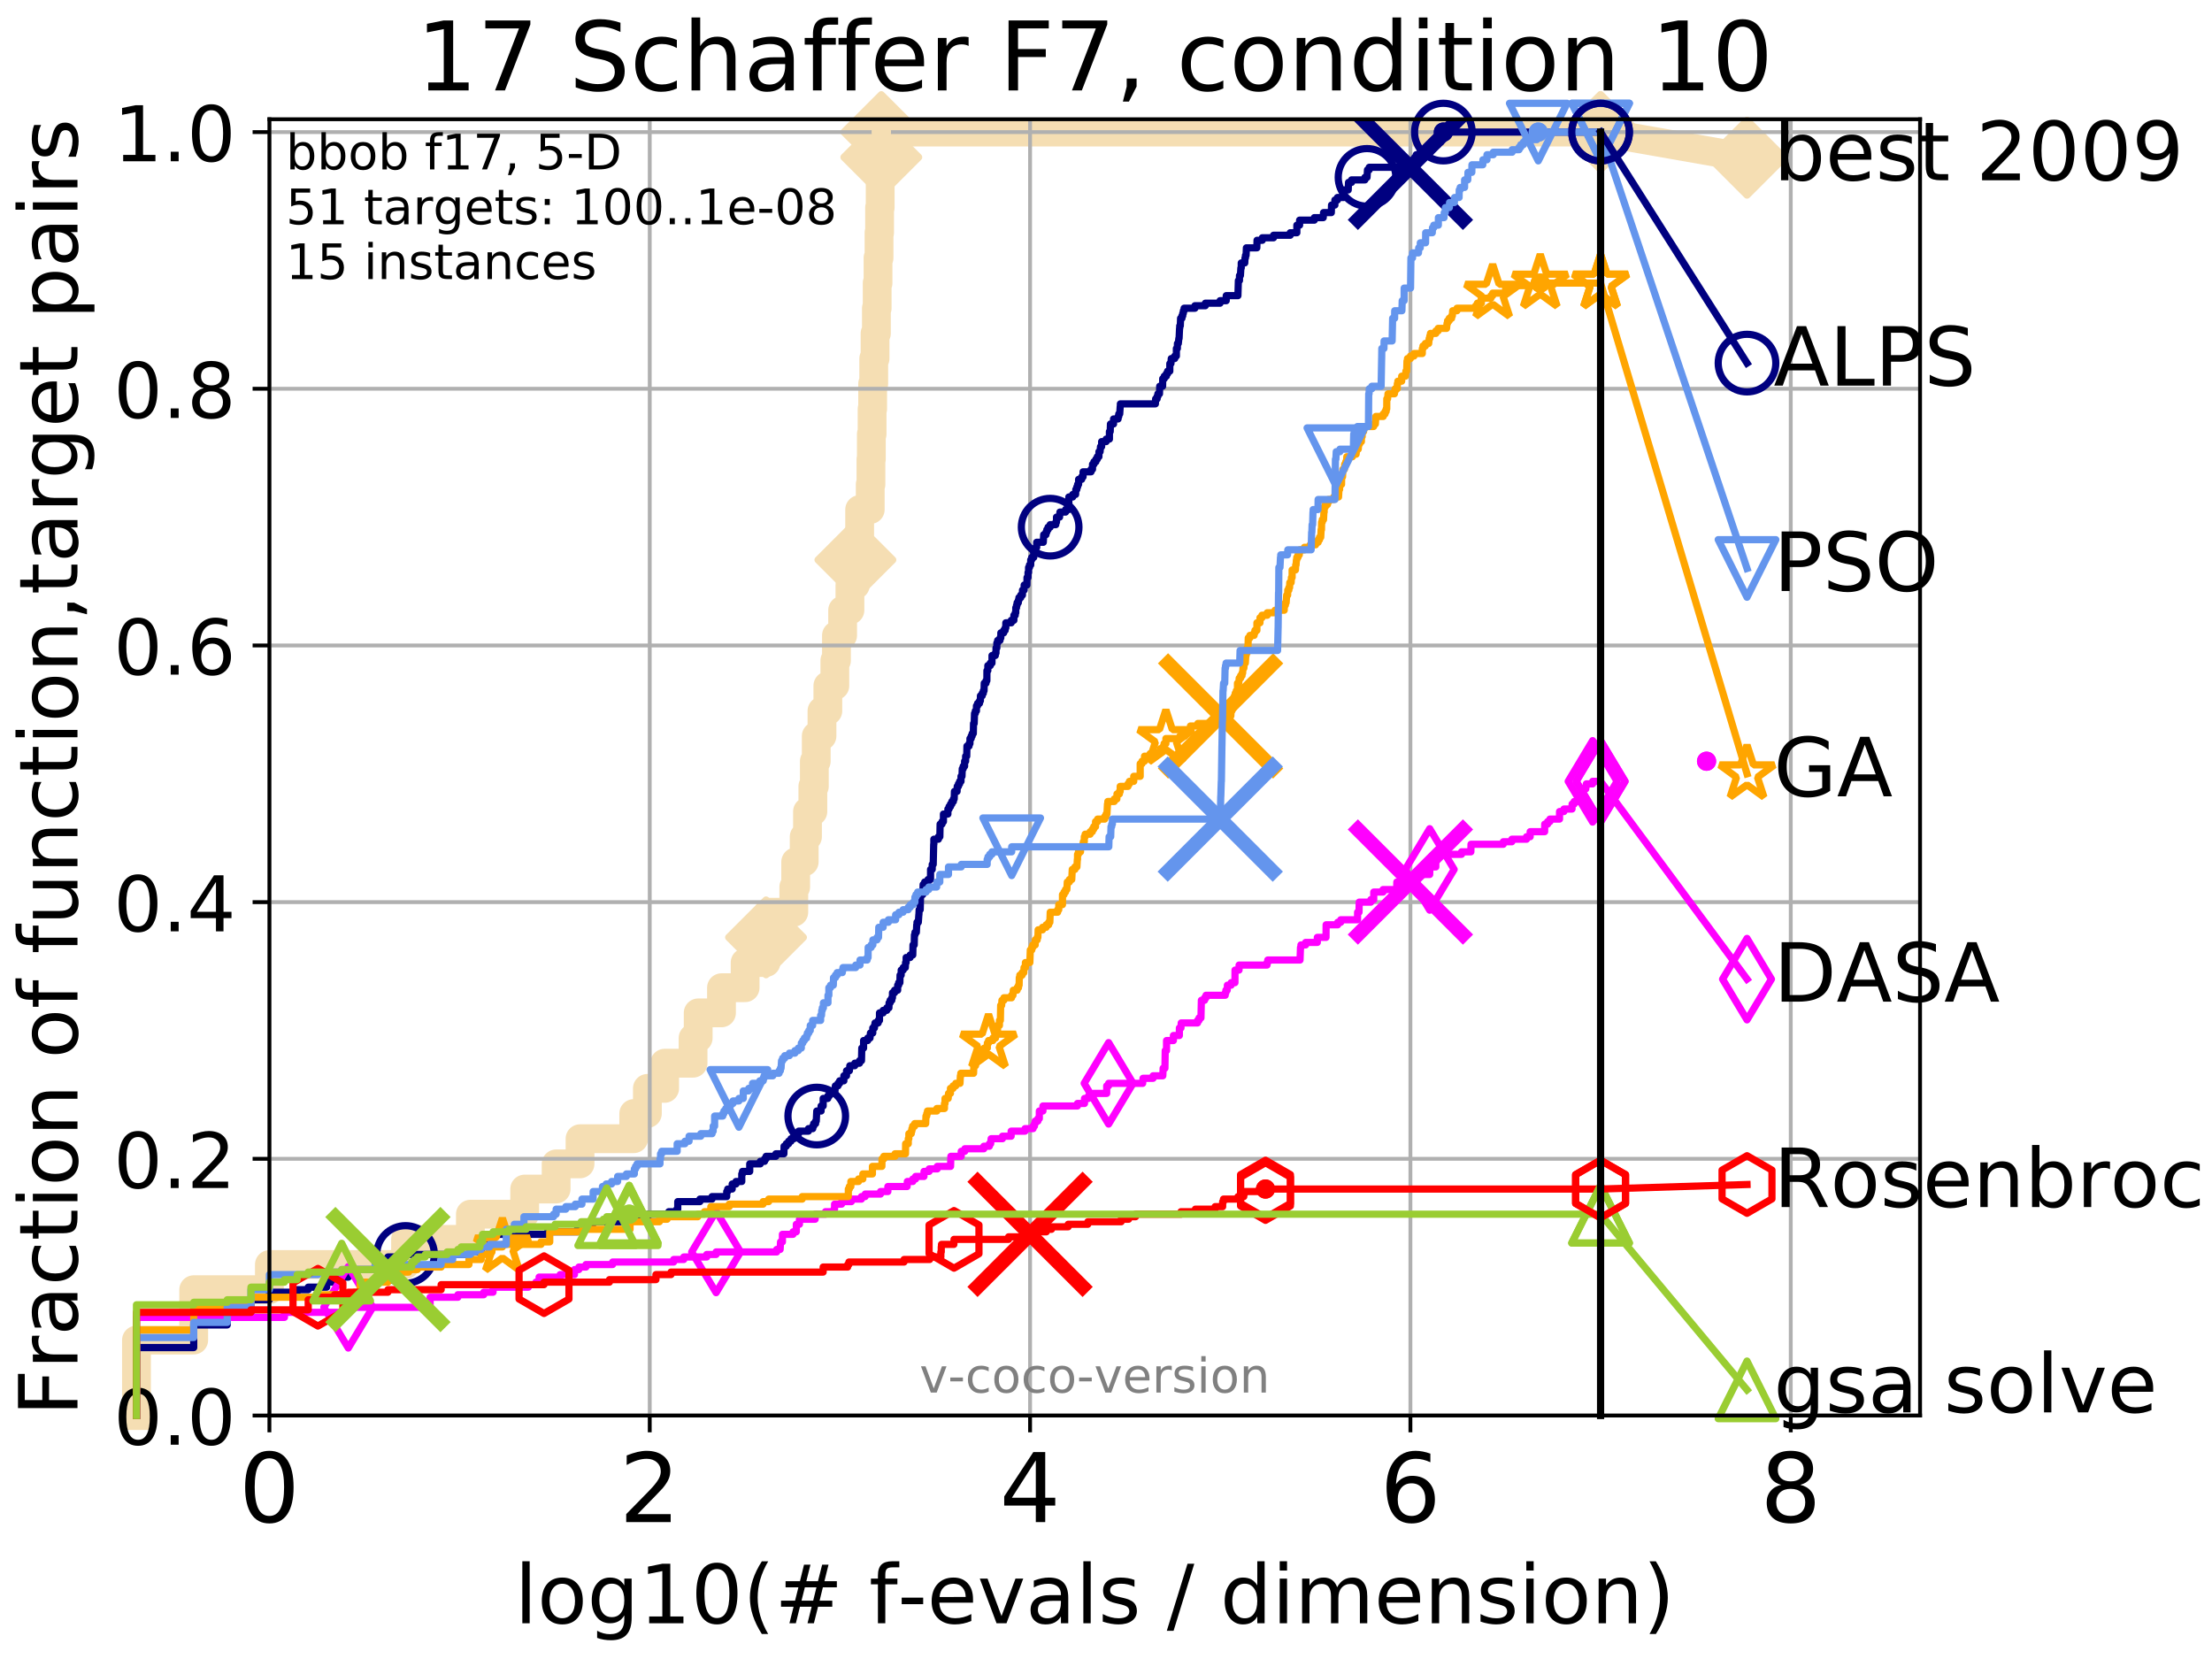 <?xml version="1.0" encoding="utf-8" standalone="no"?>
<!DOCTYPE svg PUBLIC "-//W3C//DTD SVG 1.1//EN"
  "http://www.w3.org/Graphics/SVG/1.1/DTD/svg11.dtd">
<!-- Created with matplotlib (http://matplotlib.org/) -->
<svg height="345.6pt" version="1.1" viewBox="0 0 460.8 345.6" width="460.8pt" xmlns="http://www.w3.org/2000/svg" xmlns:xlink="http://www.w3.org/1999/xlink">
 <defs>
  <style type="text/css">
*{stroke-linecap:butt;stroke-linejoin:round;}
  </style>
 </defs>
 <g id="figure_1">
  <g id="patch_1">
   <path d="M 0 345.6 
L 460.8 345.6 
L 460.8 0 
L 0 0 
z
" style="fill:#ffffff;"/>
  </g>
  <g id="axes_1">
   <g id="patch_2">
    <path d="M 56.12 294.88 
L 399.984 294.88 
L 399.984 24.84 
L 56.12 24.84 
z
" style="fill:#ffffff;"/>
   </g>
   <g id="line2d_1">
    <path d="M 28.43 294.88 
L 28.43 279.153 
L 40.355 279.153 
L 40.355 268.668 
L 56.12 268.668 
L 56.12 263.425 
L 84.485 263.425 
L 84.485 258.183 
L 97.99 258.183 
L 97.99 252.94 
L 109.301 252.94 
L 109.301 247.698 
L 115.855 247.698 
L 115.855 242.455 
L 120.831 242.455 
L 120.831 237.213 
L 132.021 237.213 
L 132.021 231.97 
L 134.863 231.97 
L 134.863 226.728 
L 138.459 226.728 
L 138.459 221.485 
L 144.379 221.485 
L 144.379 216.243 
L 145.445 216.243 
L 145.445 211 
L 150.299 211 
L 150.299 205.758 
L 155.223 205.758 
L 155.223 200.515 
L 159.577 200.515 
L 159.577 195.273 
L 160.132 195.273 
L 160.132 190.03 
L 165.362 190.03 
L 165.362 184.788 
L 165.754 184.788 
L 165.754 179.546 
L 167.529 179.546 
L 167.529 174.303 
L 168.215 174.303 
L 168.215 169.061 
L 169.334 169.061 
L 169.334 163.818 
L 169.642 163.818 
L 169.642 158.576 
L 170.04 158.576 
L 170.04 153.333 
L 171.235 153.333 
L 171.235 148.091 
L 172.456 148.091 
L 172.456 142.848 
L 173.913 142.848 
L 173.913 137.606 
L 174.25 137.606 
L 174.25 132.363 
L 175.536 132.363 
L 175.536 127.121 
L 177.055 127.121 
L 177.055 121.878 
L 178.195 121.878 
L 178.195 116.636 
L 178.69 116.636 
L 178.69 111.393 
L 179.082 111.393 
L 179.082 106.151 
L 181.286 106.151 
L 181.286 100.908 
L 181.435 100.908 
L 181.435 95.666 
L 181.518 95.666 
L 181.518 90.423 
L 181.675 90.423 
L 181.675 85.181 
L 181.791 85.181 
L 181.791 79.938 
L 182.016 79.938 
L 182.016 74.696 
L 182.29 74.696 
L 182.29 69.453 
L 182.571 69.453 
L 182.571 64.211 
L 182.73 64.211 
L 182.73 58.969 
L 182.911 58.969 
L 182.911 53.726 
L 183.118 53.726 
L 183.118 48.484 
L 183.233 48.484 
L 183.233 43.241 
L 183.358 43.241 
L 183.358 37.999 
L 183.468 37.999 
L 183.468 32.756 
L 183.593 32.756 
L 183.593 27.514 
L 333.43 27.514 
" style="fill:none;stroke:#f5deb3;stroke-linecap:square;stroke-width:6;"/>
   </g>
   <g id="line2d_2">
    <defs>
     <path d="M -0 7.778 
L 7.778 0 
L 0 -7.778 
L -7.778 -0 
z
" id="m2a61833f3a" style="stroke:#f5deb3;stroke-linejoin:miter;stroke-width:1.5;"/>
    </defs>
    <g>
     <use style="fill:#f5deb3;stroke:#f5deb3;stroke-linejoin:miter;stroke-width:1.5;" x="159.577" xlink:href="#m2a61833f3a" y="195.273"/>
     <use style="fill:#f5deb3;stroke:#f5deb3;stroke-linejoin:miter;stroke-width:1.5;" x="178.195" xlink:href="#m2a61833f3a" y="116.636"/>
     <use style="fill:#f5deb3;stroke:#f5deb3;stroke-linejoin:miter;stroke-width:1.5;" x="183.593" xlink:href="#m2a61833f3a" y="32.756"/>
     <use style="fill:#f5deb3;stroke:#f5deb3;stroke-linejoin:miter;stroke-width:1.5;" x="183.593" xlink:href="#m2a61833f3a" y="27.514"/>
     <use style="fill:#f5deb3;stroke:#f5deb3;stroke-linejoin:miter;stroke-width:1.5;" x="333.43" xlink:href="#m2a61833f3a" y="27.514"/>
    </g>
   </g>
   <g id="line2d_3">
    <path style="fill:none;stroke:#f5deb3;stroke-linecap:square;stroke-width:6;"/>
    <g/>
   </g>
   <g id="line2d_4">
    <path d="M 333.43 27.514 
L 363.934 32.861 
" style="fill:none;stroke:#f5deb3;stroke-linecap:square;stroke-width:6;"/>
    <g>
     <use style="fill:#f5deb3;stroke:#f5deb3;stroke-linejoin:miter;stroke-width:1.5;" x="333.43" xlink:href="#m2a61833f3a" y="27.514"/>
     <use style="fill:#f5deb3;stroke:#f5deb3;stroke-linejoin:miter;stroke-width:1.5;" x="363.934" xlink:href="#m2a61833f3a" y="32.861"/>
    </g>
   </g>
   <g id="matplotlib.axis_1">
    <g id="xtick_1">
     <g id="line2d_5">
      <path clip-path="url(#p6ea09e92cb)" d="M 56.12 294.88 
L 56.12 24.84 
" style="fill:none;stroke:#b0b0b0;stroke-linecap:square;stroke-width:0.8;"/>
     </g>
     <g id="line2d_6">
      <defs>
       <path d="M 0 0 
L 0 3.5 
" id="mcc04874911" style="stroke:#000000;stroke-width:0.8;"/>
      </defs>
      <g>
       <use style="stroke:#000000;stroke-width:0.8;" x="56.12" xlink:href="#mcc04874911" y="294.88"/>
      </g>
     </g>
     <g id="text_1">
      <!-- 0 -->
      <defs>
       <path d="M 31.781 66.406 
Q 24.172 66.406 20.328 58.906 
Q 16.5 51.422 16.5 36.375 
Q 16.5 21.391 20.328 13.891 
Q 24.172 6.391 31.781 6.391 
Q 39.453 6.391 43.281 13.891 
Q 47.125 21.391 47.125 36.375 
Q 47.125 51.422 43.281 58.906 
Q 39.453 66.406 31.781 66.406 
z
M 31.781 74.219 
Q 44.047 74.219 50.516 64.516 
Q 56.984 54.828 56.984 36.375 
Q 56.984 17.969 50.516 8.266 
Q 44.047 -1.422 31.781 -1.422 
Q 19.531 -1.422 13.062 8.266 
Q 6.594 17.969 6.594 36.375 
Q 6.594 54.828 13.062 64.516 
Q 19.531 74.219 31.781 74.219 
z
" id="DejaVuSans-30"/>
      </defs>
      <g transform="translate(49.758 317.077)scale(0.2 -0.2)">
       <use xlink:href="#DejaVuSans-30"/>
      </g>
     </g>
    </g>
    <g id="xtick_2">
     <g id="line2d_7">
      <path clip-path="url(#p6ea09e92cb)" d="M 135.351 294.88 
L 135.351 24.84 
" style="fill:none;stroke:#b0b0b0;stroke-linecap:square;stroke-width:0.8;"/>
     </g>
     <g id="line2d_8">
      <g>
       <use style="stroke:#000000;stroke-width:0.8;" x="135.351" xlink:href="#mcc04874911" y="294.88"/>
      </g>
     </g>
     <g id="text_2">
      <!-- 2 -->
      <defs>
       <path d="M 19.188 8.297 
L 53.609 8.297 
L 53.609 0 
L 7.328 0 
L 7.328 8.297 
Q 12.938 14.109 22.625 23.891 
Q 32.328 33.688 34.812 36.531 
Q 39.547 41.844 41.422 45.531 
Q 43.312 49.219 43.312 52.781 
Q 43.312 58.594 39.234 62.25 
Q 35.156 65.922 28.609 65.922 
Q 23.969 65.922 18.812 64.312 
Q 13.672 62.703 7.812 59.422 
L 7.812 69.391 
Q 13.766 71.781 18.938 73 
Q 24.125 74.219 28.422 74.219 
Q 39.75 74.219 46.484 68.547 
Q 53.219 62.891 53.219 53.422 
Q 53.219 48.922 51.531 44.891 
Q 49.859 40.875 45.406 35.406 
Q 44.188 33.984 37.641 27.219 
Q 31.109 20.453 19.188 8.297 
z
" id="DejaVuSans-32"/>
      </defs>
      <g transform="translate(128.989 317.077)scale(0.2 -0.2)">
       <use xlink:href="#DejaVuSans-32"/>
      </g>
     </g>
    </g>
    <g id="xtick_3">
     <g id="line2d_9">
      <path clip-path="url(#p6ea09e92cb)" d="M 214.583 294.88 
L 214.583 24.84 
" style="fill:none;stroke:#b0b0b0;stroke-linecap:square;stroke-width:0.8;"/>
     </g>
     <g id="line2d_10">
      <g>
       <use style="stroke:#000000;stroke-width:0.8;" x="214.583" xlink:href="#mcc04874911" y="294.88"/>
      </g>
     </g>
     <g id="text_3">
      <!-- 4 -->
      <defs>
       <path d="M 37.797 64.312 
L 12.891 25.391 
L 37.797 25.391 
z
M 35.203 72.906 
L 47.609 72.906 
L 47.609 25.391 
L 58.016 25.391 
L 58.016 17.188 
L 47.609 17.188 
L 47.609 0 
L 37.797 0 
L 37.797 17.188 
L 4.891 17.188 
L 4.891 26.703 
z
" id="DejaVuSans-34"/>
      </defs>
      <g transform="translate(208.22 317.077)scale(0.2 -0.2)">
       <use xlink:href="#DejaVuSans-34"/>
      </g>
     </g>
    </g>
    <g id="xtick_4">
     <g id="line2d_11">
      <path clip-path="url(#p6ea09e92cb)" d="M 293.814 294.88 
L 293.814 24.84 
" style="fill:none;stroke:#b0b0b0;stroke-linecap:square;stroke-width:0.8;"/>
     </g>
     <g id="line2d_12">
      <g>
       <use style="stroke:#000000;stroke-width:0.8;" x="293.814" xlink:href="#mcc04874911" y="294.88"/>
      </g>
     </g>
     <g id="text_4">
      <!-- 6 -->
      <defs>
       <path d="M 33.016 40.375 
Q 26.375 40.375 22.484 35.828 
Q 18.609 31.297 18.609 23.391 
Q 18.609 15.531 22.484 10.953 
Q 26.375 6.391 33.016 6.391 
Q 39.656 6.391 43.531 10.953 
Q 47.406 15.531 47.406 23.391 
Q 47.406 31.297 43.531 35.828 
Q 39.656 40.375 33.016 40.375 
z
M 52.594 71.297 
L 52.594 62.312 
Q 48.875 64.062 45.094 64.984 
Q 41.312 65.922 37.594 65.922 
Q 27.828 65.922 22.672 59.328 
Q 17.531 52.734 16.797 39.406 
Q 19.672 43.656 24.016 45.922 
Q 28.375 48.188 33.594 48.188 
Q 44.578 48.188 50.953 41.516 
Q 57.328 34.859 57.328 23.391 
Q 57.328 12.156 50.688 5.359 
Q 44.047 -1.422 33.016 -1.422 
Q 20.359 -1.422 13.672 8.266 
Q 6.984 17.969 6.984 36.375 
Q 6.984 53.656 15.188 63.938 
Q 23.391 74.219 37.203 74.219 
Q 40.922 74.219 44.703 73.484 
Q 48.484 72.75 52.594 71.297 
z
" id="DejaVuSans-36"/>
      </defs>
      <g transform="translate(287.452 317.077)scale(0.2 -0.2)">
       <use xlink:href="#DejaVuSans-36"/>
      </g>
     </g>
    </g>
    <g id="xtick_5">
     <g id="line2d_13">
      <path clip-path="url(#p6ea09e92cb)" d="M 373.045 294.88 
L 373.045 24.84 
" style="fill:none;stroke:#b0b0b0;stroke-linecap:square;stroke-width:0.8;"/>
     </g>
     <g id="line2d_14">
      <g>
       <use style="stroke:#000000;stroke-width:0.8;" x="373.045" xlink:href="#mcc04874911" y="294.88"/>
      </g>
     </g>
     <g id="text_5">
      <!-- 8 -->
      <defs>
       <path d="M 31.781 34.625 
Q 24.75 34.625 20.719 30.859 
Q 16.703 27.094 16.703 20.516 
Q 16.703 13.922 20.719 10.156 
Q 24.75 6.391 31.781 6.391 
Q 38.812 6.391 42.859 10.172 
Q 46.922 13.969 46.922 20.516 
Q 46.922 27.094 42.891 30.859 
Q 38.875 34.625 31.781 34.625 
z
M 21.922 38.812 
Q 15.578 40.375 12.031 44.719 
Q 8.5 49.078 8.5 55.328 
Q 8.5 64.062 14.719 69.141 
Q 20.953 74.219 31.781 74.219 
Q 42.672 74.219 48.875 69.141 
Q 55.078 64.062 55.078 55.328 
Q 55.078 49.078 51.531 44.719 
Q 48 40.375 41.703 38.812 
Q 48.828 37.156 52.797 32.312 
Q 56.781 27.484 56.781 20.516 
Q 56.781 9.906 50.312 4.234 
Q 43.844 -1.422 31.781 -1.422 
Q 19.734 -1.422 13.25 4.234 
Q 6.781 9.906 6.781 20.516 
Q 6.781 27.484 10.781 32.312 
Q 14.797 37.156 21.922 38.812 
z
M 18.312 54.391 
Q 18.312 48.734 21.844 45.562 
Q 25.391 42.391 31.781 42.391 
Q 38.141 42.391 41.719 45.562 
Q 45.312 48.734 45.312 54.391 
Q 45.312 60.062 41.719 63.234 
Q 38.141 66.406 31.781 66.406 
Q 25.391 66.406 21.844 63.234 
Q 18.312 60.062 18.312 54.391 
z
" id="DejaVuSans-38"/>
      </defs>
      <g transform="translate(366.683 317.077)scale(0.2 -0.2)">
       <use xlink:href="#DejaVuSans-38"/>
      </g>
     </g>
    </g>
    <g id="text_6">
     <!-- log10(# f-evals / dimension) -->
     <defs>
      <path d="M 9.422 75.984 
L 18.406 75.984 
L 18.406 0 
L 9.422 0 
z
" id="DejaVuSans-6c"/>
      <path d="M 30.609 48.391 
Q 23.391 48.391 19.188 42.75 
Q 14.984 37.109 14.984 27.297 
Q 14.984 17.484 19.156 11.844 
Q 23.344 6.203 30.609 6.203 
Q 37.797 6.203 41.984 11.859 
Q 46.188 17.531 46.188 27.297 
Q 46.188 37.016 41.984 42.703 
Q 37.797 48.391 30.609 48.391 
z
M 30.609 56 
Q 42.328 56 49.016 48.375 
Q 55.719 40.766 55.719 27.297 
Q 55.719 13.875 49.016 6.219 
Q 42.328 -1.422 30.609 -1.422 
Q 18.844 -1.422 12.172 6.219 
Q 5.516 13.875 5.516 27.297 
Q 5.516 40.766 12.172 48.375 
Q 18.844 56 30.609 56 
z
" id="DejaVuSans-6f"/>
      <path d="M 45.406 27.984 
Q 45.406 37.75 41.375 43.109 
Q 37.359 48.484 30.078 48.484 
Q 22.859 48.484 18.828 43.109 
Q 14.797 37.75 14.797 27.984 
Q 14.797 18.266 18.828 12.891 
Q 22.859 7.516 30.078 7.516 
Q 37.359 7.516 41.375 12.891 
Q 45.406 18.266 45.406 27.984 
z
M 54.391 6.781 
Q 54.391 -7.172 48.188 -13.984 
Q 42 -20.797 29.203 -20.797 
Q 24.469 -20.797 20.266 -20.094 
Q 16.062 -19.391 12.109 -17.922 
L 12.109 -9.188 
Q 16.062 -11.328 19.922 -12.344 
Q 23.781 -13.375 27.781 -13.375 
Q 36.625 -13.375 41.016 -8.766 
Q 45.406 -4.156 45.406 5.172 
L 45.406 9.625 
Q 42.625 4.781 38.281 2.391 
Q 33.938 0 27.875 0 
Q 17.828 0 11.672 7.656 
Q 5.516 15.328 5.516 27.984 
Q 5.516 40.672 11.672 48.328 
Q 17.828 56 27.875 56 
Q 33.938 56 38.281 53.609 
Q 42.625 51.219 45.406 46.391 
L 45.406 54.688 
L 54.391 54.688 
z
" id="DejaVuSans-67"/>
      <path d="M 12.406 8.297 
L 28.516 8.297 
L 28.516 63.922 
L 10.984 60.406 
L 10.984 69.391 
L 28.422 72.906 
L 38.281 72.906 
L 38.281 8.297 
L 54.391 8.297 
L 54.391 0 
L 12.406 0 
z
" id="DejaVuSans-31"/>
      <path d="M 31 75.875 
Q 24.469 64.656 21.281 53.656 
Q 18.109 42.672 18.109 31.391 
Q 18.109 20.125 21.312 9.062 
Q 24.516 -2 31 -13.188 
L 23.188 -13.188 
Q 15.875 -1.703 12.234 9.375 
Q 8.594 20.453 8.594 31.391 
Q 8.594 42.281 12.203 53.312 
Q 15.828 64.359 23.188 75.875 
z
" id="DejaVuSans-28"/>
      <path d="M 51.125 44 
L 36.922 44 
L 32.812 27.688 
L 47.125 27.688 
z
M 43.797 71.781 
L 38.719 51.516 
L 52.984 51.516 
L 58.109 71.781 
L 65.922 71.781 
L 60.891 51.516 
L 76.125 51.516 
L 76.125 44 
L 58.984 44 
L 54.984 27.688 
L 70.516 27.688 
L 70.516 20.219 
L 53.078 20.219 
L 48 0 
L 40.188 0 
L 45.219 20.219 
L 30.906 20.219 
L 25.875 0 
L 18.016 0 
L 23.094 20.219 
L 7.719 20.219 
L 7.719 27.688 
L 24.906 27.688 
L 29 44 
L 13.281 44 
L 13.281 51.516 
L 30.906 51.516 
L 35.891 71.781 
z
" id="DejaVuSans-23"/>
      <path id="DejaVuSans-20"/>
      <path d="M 37.109 75.984 
L 37.109 68.5 
L 28.516 68.5 
Q 23.688 68.5 21.797 66.547 
Q 19.922 64.594 19.922 59.516 
L 19.922 54.688 
L 34.719 54.688 
L 34.719 47.703 
L 19.922 47.703 
L 19.922 0 
L 10.891 0 
L 10.891 47.703 
L 2.297 47.703 
L 2.297 54.688 
L 10.891 54.688 
L 10.891 58.5 
Q 10.891 67.625 15.141 71.797 
Q 19.391 75.984 28.609 75.984 
z
" id="DejaVuSans-66"/>
      <path d="M 4.891 31.391 
L 31.203 31.391 
L 31.203 23.391 
L 4.891 23.391 
z
" id="DejaVuSans-2d"/>
      <path d="M 56.203 29.594 
L 56.203 25.203 
L 14.891 25.203 
Q 15.484 15.922 20.484 11.062 
Q 25.484 6.203 34.422 6.203 
Q 39.594 6.203 44.453 7.469 
Q 49.312 8.734 54.109 11.281 
L 54.109 2.781 
Q 49.266 0.734 44.188 -0.344 
Q 39.109 -1.422 33.891 -1.422 
Q 20.797 -1.422 13.156 6.188 
Q 5.516 13.812 5.516 26.812 
Q 5.516 40.234 12.766 48.109 
Q 20.016 56 32.328 56 
Q 43.359 56 49.781 48.891 
Q 56.203 41.797 56.203 29.594 
z
M 47.219 32.234 
Q 47.125 39.594 43.094 43.984 
Q 39.062 48.391 32.422 48.391 
Q 24.906 48.391 20.391 44.141 
Q 15.875 39.891 15.188 32.172 
z
" id="DejaVuSans-65"/>
      <path d="M 2.984 54.688 
L 12.5 54.688 
L 29.594 8.797 
L 46.688 54.688 
L 56.203 54.688 
L 35.688 0 
L 23.484 0 
z
" id="DejaVuSans-76"/>
      <path d="M 34.281 27.484 
Q 23.391 27.484 19.188 25 
Q 14.984 22.516 14.984 16.5 
Q 14.984 11.719 18.141 8.906 
Q 21.297 6.109 26.703 6.109 
Q 34.188 6.109 38.703 11.406 
Q 43.219 16.703 43.219 25.484 
L 43.219 27.484 
z
M 52.203 31.203 
L 52.203 0 
L 43.219 0 
L 43.219 8.297 
Q 40.141 3.328 35.547 0.953 
Q 30.953 -1.422 24.312 -1.422 
Q 15.922 -1.422 10.953 3.297 
Q 6 8.016 6 15.922 
Q 6 25.141 12.172 29.828 
Q 18.359 34.516 30.609 34.516 
L 43.219 34.516 
L 43.219 35.406 
Q 43.219 41.609 39.141 45 
Q 35.062 48.391 27.688 48.391 
Q 23 48.391 18.547 47.266 
Q 14.109 46.141 10.016 43.891 
L 10.016 52.203 
Q 14.938 54.109 19.578 55.047 
Q 24.219 56 28.609 56 
Q 40.484 56 46.344 49.844 
Q 52.203 43.703 52.203 31.203 
z
" id="DejaVuSans-61"/>
      <path d="M 44.281 53.078 
L 44.281 44.578 
Q 40.484 46.531 36.375 47.5 
Q 32.281 48.484 27.875 48.484 
Q 21.188 48.484 17.844 46.438 
Q 14.5 44.391 14.5 40.281 
Q 14.5 37.156 16.891 35.375 
Q 19.281 33.594 26.516 31.984 
L 29.594 31.297 
Q 39.156 29.25 43.188 25.516 
Q 47.219 21.781 47.219 15.094 
Q 47.219 7.469 41.188 3.016 
Q 35.156 -1.422 24.609 -1.422 
Q 20.219 -1.422 15.453 -0.562 
Q 10.688 0.297 5.422 2 
L 5.422 11.281 
Q 10.406 8.688 15.234 7.391 
Q 20.062 6.109 24.812 6.109 
Q 31.156 6.109 34.562 8.281 
Q 37.984 10.453 37.984 14.406 
Q 37.984 18.062 35.516 20.016 
Q 33.062 21.969 24.703 23.781 
L 21.578 24.516 
Q 13.234 26.266 9.516 29.906 
Q 5.812 33.547 5.812 39.891 
Q 5.812 47.609 11.281 51.797 
Q 16.75 56 26.812 56 
Q 31.781 56 36.172 55.266 
Q 40.578 54.547 44.281 53.078 
z
" id="DejaVuSans-73"/>
      <path d="M 25.391 72.906 
L 33.688 72.906 
L 8.297 -9.281 
L 0 -9.281 
z
" id="DejaVuSans-2f"/>
      <path d="M 45.406 46.391 
L 45.406 75.984 
L 54.391 75.984 
L 54.391 0 
L 45.406 0 
L 45.406 8.203 
Q 42.578 3.328 38.25 0.953 
Q 33.938 -1.422 27.875 -1.422 
Q 17.969 -1.422 11.734 6.484 
Q 5.516 14.406 5.516 27.297 
Q 5.516 40.188 11.734 48.094 
Q 17.969 56 27.875 56 
Q 33.938 56 38.25 53.625 
Q 42.578 51.266 45.406 46.391 
z
M 14.797 27.297 
Q 14.797 17.391 18.875 11.75 
Q 22.953 6.109 30.078 6.109 
Q 37.203 6.109 41.297 11.75 
Q 45.406 17.391 45.406 27.297 
Q 45.406 37.203 41.297 42.844 
Q 37.203 48.484 30.078 48.484 
Q 22.953 48.484 18.875 42.844 
Q 14.797 37.203 14.797 27.297 
z
" id="DejaVuSans-64"/>
      <path d="M 9.422 54.688 
L 18.406 54.688 
L 18.406 0 
L 9.422 0 
z
M 9.422 75.984 
L 18.406 75.984 
L 18.406 64.594 
L 9.422 64.594 
z
" id="DejaVuSans-69"/>
      <path d="M 52 44.188 
Q 55.375 50.25 60.062 53.125 
Q 64.75 56 71.094 56 
Q 79.641 56 84.281 50.016 
Q 88.922 44.047 88.922 33.016 
L 88.922 0 
L 79.891 0 
L 79.891 32.719 
Q 79.891 40.578 77.094 44.375 
Q 74.312 48.188 68.609 48.188 
Q 61.625 48.188 57.562 43.547 
Q 53.516 38.922 53.516 30.906 
L 53.516 0 
L 44.484 0 
L 44.484 32.719 
Q 44.484 40.625 41.703 44.406 
Q 38.922 48.188 33.109 48.188 
Q 26.219 48.188 22.156 43.531 
Q 18.109 38.875 18.109 30.906 
L 18.109 0 
L 9.078 0 
L 9.078 54.688 
L 18.109 54.688 
L 18.109 46.188 
Q 21.188 51.219 25.484 53.609 
Q 29.781 56 35.688 56 
Q 41.656 56 45.828 52.969 
Q 50 49.953 52 44.188 
z
" id="DejaVuSans-6d"/>
      <path d="M 54.891 33.016 
L 54.891 0 
L 45.906 0 
L 45.906 32.719 
Q 45.906 40.484 42.875 44.328 
Q 39.844 48.188 33.797 48.188 
Q 26.516 48.188 22.312 43.547 
Q 18.109 38.922 18.109 30.906 
L 18.109 0 
L 9.078 0 
L 9.078 54.688 
L 18.109 54.688 
L 18.109 46.188 
Q 21.344 51.125 25.703 53.562 
Q 30.078 56 35.797 56 
Q 45.219 56 50.047 50.172 
Q 54.891 44.344 54.891 33.016 
z
" id="DejaVuSans-6e"/>
      <path d="M 8.016 75.875 
L 15.828 75.875 
Q 23.141 64.359 26.781 53.312 
Q 30.422 42.281 30.422 31.391 
Q 30.422 20.453 26.781 9.375 
Q 23.141 -1.703 15.828 -13.188 
L 8.016 -13.188 
Q 14.5 -2 17.703 9.062 
Q 20.906 20.125 20.906 31.391 
Q 20.906 42.672 17.703 53.656 
Q 14.5 64.656 8.016 75.875 
z
" id="DejaVuSans-29"/>
     </defs>
     <g transform="translate(107.211 338.154)scale(0.17 -0.17)">
      <use xlink:href="#DejaVuSans-6c"/>
      <use x="27.783" xlink:href="#DejaVuSans-6f"/>
      <use x="88.965" xlink:href="#DejaVuSans-67"/>
      <use x="152.441" xlink:href="#DejaVuSans-31"/>
      <use x="216.064" xlink:href="#DejaVuSans-30"/>
      <use x="279.688" xlink:href="#DejaVuSans-28"/>
      <use x="318.701" xlink:href="#DejaVuSans-23"/>
      <use x="402.49" xlink:href="#DejaVuSans-20"/>
      <use x="434.277" xlink:href="#DejaVuSans-66"/>
      <use x="469.404" xlink:href="#DejaVuSans-2d"/>
      <use x="505.488" xlink:href="#DejaVuSans-65"/>
      <use x="567.012" xlink:href="#DejaVuSans-76"/>
      <use x="626.191" xlink:href="#DejaVuSans-61"/>
      <use x="687.471" xlink:href="#DejaVuSans-6c"/>
      <use x="715.254" xlink:href="#DejaVuSans-73"/>
      <use x="767.354" xlink:href="#DejaVuSans-20"/>
      <use x="799.141" xlink:href="#DejaVuSans-2f"/>
      <use x="832.832" xlink:href="#DejaVuSans-20"/>
      <use x="864.619" xlink:href="#DejaVuSans-64"/>
      <use x="928.096" xlink:href="#DejaVuSans-69"/>
      <use x="955.879" xlink:href="#DejaVuSans-6d"/>
      <use x="1053.291" xlink:href="#DejaVuSans-65"/>
      <use x="1114.814" xlink:href="#DejaVuSans-6e"/>
      <use x="1178.193" xlink:href="#DejaVuSans-73"/>
      <use x="1230.293" xlink:href="#DejaVuSans-69"/>
      <use x="1258.076" xlink:href="#DejaVuSans-6f"/>
      <use x="1319.258" xlink:href="#DejaVuSans-6e"/>
      <use x="1382.637" xlink:href="#DejaVuSans-29"/>
     </g>
    </g>
   </g>
   <g id="matplotlib.axis_2">
    <g id="ytick_1">
     <g id="line2d_15">
      <path clip-path="url(#p6ea09e92cb)" d="M 56.12 294.88 
L 399.984 294.88 
" style="fill:none;stroke:#b0b0b0;stroke-linecap:square;stroke-width:0.8;"/>
     </g>
     <g id="line2d_16">
      <defs>
       <path d="M 0 0 
L -3.5 0 
" id="m8a7adc0981" style="stroke:#000000;stroke-width:0.8;"/>
      </defs>
      <g>
       <use style="stroke:#000000;stroke-width:0.8;" x="56.12" xlink:href="#m8a7adc0981" y="294.88"/>
      </g>
     </g>
     <g id="text_7">
      <!-- 0.0 -->
      <defs>
       <path d="M 10.688 12.406 
L 21 12.406 
L 21 0 
L 10.688 0 
z
" id="DejaVuSans-2e"/>
      </defs>
      <g transform="translate(23.675 300.959)scale(0.16 -0.16)">
       <use xlink:href="#DejaVuSans-30"/>
       <use x="63.623" xlink:href="#DejaVuSans-2e"/>
       <use x="95.41" xlink:href="#DejaVuSans-30"/>
      </g>
     </g>
    </g>
    <g id="ytick_2">
     <g id="line2d_17">
      <path clip-path="url(#p6ea09e92cb)" d="M 56.12 241.407 
L 399.984 241.407 
" style="fill:none;stroke:#b0b0b0;stroke-linecap:square;stroke-width:0.8;"/>
     </g>
     <g id="line2d_18">
      <g>
       <use style="stroke:#000000;stroke-width:0.8;" x="56.12" xlink:href="#m8a7adc0981" y="241.407"/>
      </g>
     </g>
     <g id="text_8">
      <!-- 0.2 -->
      <g transform="translate(23.675 247.485)scale(0.16 -0.16)">
       <use xlink:href="#DejaVuSans-30"/>
       <use x="63.623" xlink:href="#DejaVuSans-2e"/>
       <use x="95.41" xlink:href="#DejaVuSans-32"/>
      </g>
     </g>
    </g>
    <g id="ytick_3">
     <g id="line2d_19">
      <path clip-path="url(#p6ea09e92cb)" d="M 56.12 187.933 
L 399.984 187.933 
" style="fill:none;stroke:#b0b0b0;stroke-linecap:square;stroke-width:0.8;"/>
     </g>
     <g id="line2d_20">
      <g>
       <use style="stroke:#000000;stroke-width:0.8;" x="56.12" xlink:href="#m8a7adc0981" y="187.933"/>
      </g>
     </g>
     <g id="text_9">
      <!-- 0.4 -->
      <g transform="translate(23.675 194.012)scale(0.16 -0.16)">
       <use xlink:href="#DejaVuSans-30"/>
       <use x="63.623" xlink:href="#DejaVuSans-2e"/>
       <use x="95.41" xlink:href="#DejaVuSans-34"/>
      </g>
     </g>
    </g>
    <g id="ytick_4">
     <g id="line2d_21">
      <path clip-path="url(#p6ea09e92cb)" d="M 56.12 134.46 
L 399.984 134.46 
" style="fill:none;stroke:#b0b0b0;stroke-linecap:square;stroke-width:0.8;"/>
     </g>
     <g id="line2d_22">
      <g>
       <use style="stroke:#000000;stroke-width:0.8;" x="56.12" xlink:href="#m8a7adc0981" y="134.46"/>
      </g>
     </g>
     <g id="text_10">
      <!-- 0.6 -->
      <g transform="translate(23.675 140.539)scale(0.16 -0.16)">
       <use xlink:href="#DejaVuSans-30"/>
       <use x="63.623" xlink:href="#DejaVuSans-2e"/>
       <use x="95.41" xlink:href="#DejaVuSans-36"/>
      </g>
     </g>
    </g>
    <g id="ytick_5">
     <g id="line2d_23">
      <path clip-path="url(#p6ea09e92cb)" d="M 56.12 80.987 
L 399.984 80.987 
" style="fill:none;stroke:#b0b0b0;stroke-linecap:square;stroke-width:0.8;"/>
     </g>
     <g id="line2d_24">
      <g>
       <use style="stroke:#000000;stroke-width:0.8;" x="56.12" xlink:href="#m8a7adc0981" y="80.987"/>
      </g>
     </g>
     <g id="text_11">
      <!-- 0.8 -->
      <g transform="translate(23.675 87.066)scale(0.16 -0.16)">
       <use xlink:href="#DejaVuSans-30"/>
       <use x="63.623" xlink:href="#DejaVuSans-2e"/>
       <use x="95.41" xlink:href="#DejaVuSans-38"/>
      </g>
     </g>
    </g>
    <g id="ytick_6">
     <g id="line2d_25">
      <path clip-path="url(#p6ea09e92cb)" d="M 56.12 27.514 
L 399.984 27.514 
" style="fill:none;stroke:#b0b0b0;stroke-linecap:square;stroke-width:0.8;"/>
     </g>
     <g id="line2d_26">
      <g>
       <use style="stroke:#000000;stroke-width:0.8;" x="56.12" xlink:href="#m8a7adc0981" y="27.514"/>
      </g>
     </g>
     <g id="text_12">
      <!-- 1.0 -->
      <g transform="translate(23.675 33.592)scale(0.16 -0.16)">
       <use xlink:href="#DejaVuSans-31"/>
       <use x="63.623" xlink:href="#DejaVuSans-2e"/>
       <use x="95.41" xlink:href="#DejaVuSans-30"/>
      </g>
     </g>
    </g>
    <g id="text_13">
     <!-- Fraction of function,target pairs -->
     <defs>
      <path d="M 9.812 72.906 
L 51.703 72.906 
L 51.703 64.594 
L 19.672 64.594 
L 19.672 43.109 
L 48.578 43.109 
L 48.578 34.812 
L 19.672 34.812 
L 19.672 0 
L 9.812 0 
z
" id="DejaVuSans-46"/>
      <path d="M 41.109 46.297 
Q 39.594 47.172 37.812 47.578 
Q 36.031 48 33.891 48 
Q 26.266 48 22.188 43.047 
Q 18.109 38.094 18.109 28.812 
L 18.109 0 
L 9.078 0 
L 9.078 54.688 
L 18.109 54.688 
L 18.109 46.188 
Q 20.953 51.172 25.484 53.578 
Q 30.031 56 36.531 56 
Q 37.453 56 38.578 55.875 
Q 39.703 55.766 41.062 55.516 
z
" id="DejaVuSans-72"/>
      <path d="M 48.781 52.594 
L 48.781 44.188 
Q 44.969 46.297 41.141 47.344 
Q 37.312 48.391 33.406 48.391 
Q 24.656 48.391 19.812 42.844 
Q 14.984 37.312 14.984 27.297 
Q 14.984 17.281 19.812 11.734 
Q 24.656 6.203 33.406 6.203 
Q 37.312 6.203 41.141 7.25 
Q 44.969 8.297 48.781 10.406 
L 48.781 2.094 
Q 45.016 0.344 40.984 -0.531 
Q 36.969 -1.422 32.422 -1.422 
Q 20.062 -1.422 12.781 6.344 
Q 5.516 14.109 5.516 27.297 
Q 5.516 40.672 12.859 48.328 
Q 20.219 56 33.016 56 
Q 37.156 56 41.109 55.141 
Q 45.062 54.297 48.781 52.594 
z
" id="DejaVuSans-63"/>
      <path d="M 18.312 70.219 
L 18.312 54.688 
L 36.812 54.688 
L 36.812 47.703 
L 18.312 47.703 
L 18.312 18.016 
Q 18.312 11.328 20.141 9.422 
Q 21.969 7.516 27.594 7.516 
L 36.812 7.516 
L 36.812 0 
L 27.594 0 
Q 17.188 0 13.234 3.875 
Q 9.281 7.766 9.281 18.016 
L 9.281 47.703 
L 2.688 47.703 
L 2.688 54.688 
L 9.281 54.688 
L 9.281 70.219 
z
" id="DejaVuSans-74"/>
      <path d="M 8.5 21.578 
L 8.5 54.688 
L 17.484 54.688 
L 17.484 21.922 
Q 17.484 14.156 20.5 10.266 
Q 23.531 6.391 29.594 6.391 
Q 36.859 6.391 41.078 11.031 
Q 45.312 15.672 45.312 23.688 
L 45.312 54.688 
L 54.297 54.688 
L 54.297 0 
L 45.312 0 
L 45.312 8.406 
Q 42.047 3.422 37.719 1 
Q 33.406 -1.422 27.688 -1.422 
Q 18.266 -1.422 13.375 4.438 
Q 8.5 10.297 8.5 21.578 
z
M 31.109 56 
z
" id="DejaVuSans-75"/>
      <path d="M 11.719 12.406 
L 22.016 12.406 
L 22.016 4 
L 14.016 -11.625 
L 7.719 -11.625 
L 11.719 4 
z
" id="DejaVuSans-2c"/>
      <path d="M 18.109 8.203 
L 18.109 -20.797 
L 9.078 -20.797 
L 9.078 54.688 
L 18.109 54.688 
L 18.109 46.391 
Q 20.953 51.266 25.266 53.625 
Q 29.594 56 35.594 56 
Q 45.562 56 51.781 48.094 
Q 58.016 40.188 58.016 27.297 
Q 58.016 14.406 51.781 6.484 
Q 45.562 -1.422 35.594 -1.422 
Q 29.594 -1.422 25.266 0.953 
Q 20.953 3.328 18.109 8.203 
z
M 48.688 27.297 
Q 48.688 37.203 44.609 42.844 
Q 40.531 48.484 33.406 48.484 
Q 26.266 48.484 22.188 42.844 
Q 18.109 37.203 18.109 27.297 
Q 18.109 17.391 22.188 11.75 
Q 26.266 6.109 33.406 6.109 
Q 40.531 6.109 44.609 11.75 
Q 48.688 17.391 48.688 27.297 
z
" id="DejaVuSans-70"/>
     </defs>
     <g transform="translate(16.14 294.999)rotate(-90)scale(0.17 -0.17)">
      <use xlink:href="#DejaVuSans-46"/>
      <use x="57.41" xlink:href="#DejaVuSans-72"/>
      <use x="98.523" xlink:href="#DejaVuSans-61"/>
      <use x="159.803" xlink:href="#DejaVuSans-63"/>
      <use x="214.783" xlink:href="#DejaVuSans-74"/>
      <use x="253.992" xlink:href="#DejaVuSans-69"/>
      <use x="281.775" xlink:href="#DejaVuSans-6f"/>
      <use x="342.957" xlink:href="#DejaVuSans-6e"/>
      <use x="406.336" xlink:href="#DejaVuSans-20"/>
      <use x="438.123" xlink:href="#DejaVuSans-6f"/>
      <use x="499.305" xlink:href="#DejaVuSans-66"/>
      <use x="534.51" xlink:href="#DejaVuSans-20"/>
      <use x="566.297" xlink:href="#DejaVuSans-66"/>
      <use x="601.502" xlink:href="#DejaVuSans-75"/>
      <use x="664.881" xlink:href="#DejaVuSans-6e"/>
      <use x="728.26" xlink:href="#DejaVuSans-63"/>
      <use x="783.24" xlink:href="#DejaVuSans-74"/>
      <use x="822.449" xlink:href="#DejaVuSans-69"/>
      <use x="850.232" xlink:href="#DejaVuSans-6f"/>
      <use x="911.414" xlink:href="#DejaVuSans-6e"/>
      <use x="974.793" xlink:href="#DejaVuSans-2c"/>
      <use x="1006.58" xlink:href="#DejaVuSans-74"/>
      <use x="1045.789" xlink:href="#DejaVuSans-61"/>
      <use x="1107.068" xlink:href="#DejaVuSans-72"/>
      <use x="1148.166" xlink:href="#DejaVuSans-67"/>
      <use x="1211.643" xlink:href="#DejaVuSans-65"/>
      <use x="1273.166" xlink:href="#DejaVuSans-74"/>
      <use x="1312.375" xlink:href="#DejaVuSans-20"/>
      <use x="1344.162" xlink:href="#DejaVuSans-70"/>
      <use x="1407.639" xlink:href="#DejaVuSans-61"/>
      <use x="1468.918" xlink:href="#DejaVuSans-69"/>
      <use x="1496.701" xlink:href="#DejaVuSans-72"/>
      <use x="1537.814" xlink:href="#DejaVuSans-73"/>
     </g>
    </g>
   </g>
   <g id="line2d_27">
    <defs>
     <path d="M 0 1.5 
C 0.398 1.5 0.779 1.342 1.061 1.061 
C 1.342 0.779 1.5 0.398 1.5 0 
C 1.5 -0.398 1.342 -0.779 1.061 -1.061 
C 0.779 -1.342 0.398 -1.5 0 -1.5 
C -0.398 -1.5 -0.779 -1.342 -1.061 -1.061 
C -1.342 -0.779 -1.5 -0.398 -1.5 0 
C -1.5 0.398 -1.342 0.779 -1.061 1.061 
C -0.779 1.342 -0.398 1.5 0 1.5 
z
" id="m05d1f7fdd7" style="stroke:#f5deb3;"/>
    </defs>
    <g>
     <use style="fill:#f5deb3;stroke:#f5deb3;" x="183.593" xlink:href="#m05d1f7fdd7" y="27.514"/>
     <use style="fill:#f5deb3;stroke:#f5deb3;" x="183.593" xlink:href="#m05d1f7fdd7" y="27.514"/>
    </g>
   </g>
   <g id="line2d_28">
    <defs>
     <path d="M 0 1.5 
C 0.398 1.5 0.779 1.342 1.061 1.061 
C 1.342 0.779 1.5 0.398 1.5 0 
C 1.5 -0.398 1.342 -0.779 1.061 -1.061 
C 0.779 -1.342 0.398 -1.5 0 -1.5 
C -0.398 -1.5 -0.779 -1.342 -1.061 -1.061 
C -1.342 -0.779 -1.5 -0.398 -1.5 0 
C -1.5 0.398 -1.342 0.779 -1.061 1.061 
C -0.779 1.342 -0.398 1.5 0 1.5 
z
" id="m8dd16db985" style="stroke:#000080;"/>
    </defs>
    <g>
     <use style="fill:#000080;stroke:#000080;" x="300.679" xlink:href="#m8dd16db985" y="27.514"/>
     <use style="fill:#000080;stroke:#000080;" x="300.679" xlink:href="#m8dd16db985" y="27.514"/>
    </g>
   </g>
   <g id="line2d_29">
    <path d="M 28.43 294.88 
L 28.43 280.725 
L 40.355 280.725 
L 40.355 276.007 
L 47.331 276.007 
L 47.331 273.386 
L 52.281 273.386 
L 52.281 270.765 
L 56.12 270.765 
L 56.12 269.192 
L 61.909 269.192 
L 61.909 268.668 
L 64.206 268.668 
L 64.206 268.143 
L 68.046 268.143 
L 68.046 267.095 
L 69.685 267.095 
L 69.685 266.046 
L 72.559 266.046 
L 72.559 264.474 
L 78.158 264.474 
L 78.158 262.901 
L 79.971 262.901 
L 79.971 262.377 
L 80.81 262.377 
L 80.81 261.852 
L 84.485 261.852 
L 84.485 261.328 
L 97.99 261.328 
L 97.99 260.804 
L 100.25 260.804 
L 100.25 259.755 
L 100.512 259.755 
L 100.512 258.707 
L 101.026 258.707 
L 101.026 257.134 
L 114.054 257.134 
L 114.054 256.61 
L 120.344 256.61 
L 120.344 255.561 
L 123.426 255.561 
L 123.426 254.513 
L 130.124 254.513 
L 130.124 253.989 
L 132.955 253.989 
L 132.955 253.464 
L 134.969 253.464 
L 134.969 252.94 
L 139.328 252.94 
L 139.328 252.416 
L 140.992 252.416 
L 140.992 251.892 
L 141.189 251.892 
L 141.189 250.319 
L 145.805 250.319 
L 145.805 249.795 
L 148.328 249.795 
L 148.328 249.27 
L 151.389 249.27 
L 151.389 248.222 
L 151.591 248.222 
L 151.591 247.698 
L 152.529 247.698 
L 152.529 246.649 
L 153.322 246.649 
L 153.322 246.125 
L 154.526 246.125 
L 154.526 244.552 
L 154.672 244.552 
L 154.672 244.028 
L 156.182 244.028 
L 156.182 242.455 
L 158.383 242.455 
L 158.383 241.931 
L 159.271 241.931 
L 159.271 241.407 
L 159.594 241.407 
L 159.594 240.882 
L 161.622 240.882 
L 161.622 240.358 
L 163.301 240.358 
L 163.335 238.785 
L 163.796 238.785 
L 163.796 238.261 
L 164.283 238.261 
L 164.283 237.737 
L 164.775 237.737 
L 164.775 237.213 
L 165.404 237.213 
L 165.404 236.164 
L 166.378 236.164 
L 166.378 235.64 
L 168.413 235.64 
L 168.413 235.116 
L 169.31 235.116 
L 169.31 234.592 
L 169.505 234.592 
L 169.505 234.067 
L 169.907 234.067 
L 169.907 233.543 
L 170.045 233.543 
L 170.145 231.446 
L 171.05 231.446 
L 171.05 230.398 
L 171.481 230.398 
L 171.481 228.825 
L 172.452 228.825 
L 172.452 228.301 
L 172.768 228.301 
L 172.768 227.776 
L 173.405 227.776 
L 173.405 227.252 
L 173.943 227.252 
L 174.019 226.204 
L 174.57 226.204 
L 174.57 225.679 
L 174.915 225.679 
L 174.915 225.155 
L 175.79 225.155 
L 175.79 224.107 
L 176.348 224.107 
L 176.348 223.058 
L 176.948 223.058 
L 177.03 222.01 
L 178.064 222.01 
L 178.064 221.485 
L 179.049 221.485 
L 179.049 220.961 
L 179.465 220.961 
L 179.526 218.34 
L 179.899 218.34 
L 179.899 216.767 
L 180.758 216.767 
L 180.758 216.243 
L 181.241 216.243 
L 181.326 215.194 
L 181.816 215.194 
L 181.816 214.146 
L 182.162 214.146 
L 182.162 213.622 
L 182.281 213.622 
L 182.281 213.097 
L 182.937 213.097 
L 182.937 212.573 
L 183.214 212.573 
L 183.214 211 
L 183.979 211 
L 183.979 210.476 
L 184.736 210.476 
L 184.736 209.952 
L 185.179 209.952 
L 185.215 208.903 
L 185.435 208.903 
L 185.435 208.379 
L 185.777 208.379 
L 185.777 207.855 
L 185.917 207.855 
L 185.919 206.806 
L 186.351 206.806 
L 186.351 206.282 
L 186.997 206.282 
L 187.002 205.234 
L 187.205 205.234 
L 187.205 204.709 
L 187.464 204.709 
L 187.498 203.137 
L 187.73 203.137 
L 187.734 202.088 
L 188.153 202.088 
L 188.153 201.564 
L 188.593 201.564 
L 188.648 200.515 
L 188.768 200.515 
L 188.768 199.467 
L 189.597 199.467 
L 189.597 198.943 
L 190.146 198.943 
L 190.196 196.846 
L 190.447 196.846 
L 190.493 194.749 
L 190.611 194.749 
L 190.611 194.224 
L 190.891 194.224 
L 190.971 192.652 
L 191.025 192.652 
L 191.025 192.127 
L 191.303 192.127 
L 191.413 190.555 
L 191.428 190.555 
L 191.475 189.506 
L 191.694 189.506 
L 191.78 186.361 
L 192.231 186.361 
L 192.306 184.264 
L 192.625 184.264 
L 192.625 183.739 
L 193.323 183.739 
L 193.323 183.215 
L 193.846 183.215 
L 193.854 181.118 
L 194.196 181.118 
L 194.196 180.07 
L 194.404 180.07 
L 194.506 175.876 
L 194.54 175.876 
L 194.54 174.827 
L 195.486 174.827 
L 195.486 174.303 
L 195.788 174.303 
L 195.841 171.682 
L 196.243 171.682 
L 196.243 171.158 
L 196.535 171.158 
L 196.535 169.585 
L 197.462 169.585 
L 197.462 168.536 
L 197.712 168.536 
L 197.712 168.012 
L 198.012 168.012 
L 198.012 167.488 
L 198.29 167.488 
L 198.29 166.964 
L 198.609 166.964 
L 198.609 166.439 
L 198.775 166.439 
L 198.826 164.867 
L 199.378 164.867 
L 199.408 163.818 
L 199.659 163.818 
L 199.659 163.294 
L 199.909 163.294 
L 199.909 162.77 
L 200.195 162.77 
L 200.195 161.721 
L 200.401 161.721 
L 200.455 160.148 
L 200.651 160.148 
L 200.651 159.624 
L 200.942 159.624 
L 200.942 158.576 
L 201.158 158.576 
L 201.158 157.527 
L 201.386 157.527 
L 201.433 155.43 
L 201.871 155.43 
L 201.871 154.906 
L 202.058 154.906 
L 202.058 153.857 
L 202.313 153.857 
L 202.313 153.333 
L 202.52 153.333 
L 202.52 152.809 
L 202.759 152.809 
L 202.804 150.712 
L 202.942 150.712 
L 203.011 148.615 
L 203.176 148.615 
L 203.176 148.091 
L 203.413 148.091 
L 203.413 147.042 
L 203.647 147.042 
L 203.647 146.518 
L 204.05 146.518 
L 204.05 145.994 
L 204.233 145.994 
L 204.243 144.945 
L 204.612 144.945 
L 204.612 144.421 
L 204.844 144.421 
L 204.844 143.897 
L 204.996 143.897 
L 205.035 142.324 
L 205.401 142.324 
L 205.401 141.8 
L 205.583 141.8 
L 205.595 139.703 
L 205.785 139.703 
L 205.785 138.654 
L 206.295 138.654 
L 206.295 138.13 
L 206.647 138.13 
L 206.654 136.557 
L 207.342 136.557 
L 207.342 136.033 
L 207.487 136.033 
L 207.487 134.984 
L 207.662 134.984 
L 207.662 133.936 
L 207.832 133.936 
L 207.832 133.412 
L 208.32 133.412 
L 208.32 132.887 
L 208.49 132.887 
L 208.49 131.839 
L 209.085 131.839 
L 209.085 131.315 
L 209.392 131.315 
L 209.392 130.79 
L 209.53 130.79 
L 209.53 129.742 
L 210.665 129.742 
L 210.665 129.218 
L 211.21 129.218 
L 211.21 128.169 
L 211.491 128.169 
L 211.491 127.645 
L 211.605 127.645 
L 211.605 126.596 
L 211.761 126.596 
L 211.761 126.072 
L 211.879 126.072 
L 211.879 125.548 
L 212.137 125.548 
L 212.137 125.024 
L 212.262 125.024 
L 212.262 124.499 
L 212.636 124.499 
L 212.636 123.975 
L 212.992 123.975 
L 213.007 122.927 
L 213.35 122.927 
L 213.35 121.878 
L 213.924 121.878 
L 213.947 120.306 
L 214.157 120.306 
L 214.157 119.257 
L 214.271 119.257 
L 214.271 118.209 
L 214.461 118.209 
L 214.461 117.684 
L 214.717 117.684 
L 214.717 116.636 
L 214.918 116.636 
L 214.918 116.112 
L 215.35 116.112 
L 215.35 115.063 
L 215.561 115.063 
L 215.561 114.539 
L 215.759 114.539 
L 215.759 114.015 
L 215.961 114.015 
L 215.961 112.966 
L 217.337 112.966 
L 217.42 111.393 
L 217.89 111.393 
L 217.89 110.869 
L 218.067 110.869 
L 218.067 110.345 
L 218.332 110.345 
L 218.332 109.821 
L 218.764 109.821 
L 218.764 109.296 
L 219.94 109.296 
L 219.94 108.772 
L 220.088 108.772 
L 220.088 107.724 
L 220.727 107.724 
L 220.804 106.675 
L 221.982 106.675 
L 221.982 106.151 
L 222.655 106.151 
L 222.655 103.53 
L 223.467 103.53 
L 223.467 103.005 
L 224.068 103.005 
L 224.116 101.957 
L 224.323 101.957 
L 224.323 101.433 
L 224.489 101.433 
L 224.489 100.908 
L 224.692 100.908 
L 224.692 99.86 
L 225.332 99.86 
L 225.332 99.336 
L 225.622 99.336 
L 225.622 98.287 
L 227.282 98.287 
L 227.282 97.763 
L 227.591 97.763 
L 227.591 96.714 
L 227.89 96.714 
L 227.89 96.19 
L 228.292 96.19 
L 228.292 95.666 
L 228.585 95.666 
L 228.585 95.142 
L 228.924 95.142 
L 228.929 94.093 
L 229.17 94.093 
L 229.255 93.045 
L 229.489 93.045 
L 229.489 91.996 
L 230.431 91.996 
L 230.431 91.472 
L 231.111 91.472 
L 231.111 89.899 
L 231.278 89.899 
L 231.328 88.326 
L 231.972 88.326 
L 231.972 87.278 
L 232.918 87.278 
L 232.918 86.754 
L 233.062 86.754 
L 233.062 86.229 
L 233.256 86.229 
L 233.362 84.657 
L 233.392 84.657 
L 233.392 84.132 
L 240.694 84.132 
L 240.737 83.084 
L 241.051 83.084 
L 241.051 82.56 
L 241.21 82.56 
L 241.21 82.035 
L 241.542 82.035 
L 241.587 80.463 
L 242.194 80.463 
L 242.211 78.89 
L 242.537 78.89 
L 242.537 78.366 
L 242.972 78.366 
L 242.972 77.841 
L 243.237 77.841 
L 243.237 77.317 
L 243.693 77.317 
L 243.693 75.744 
L 243.928 75.744 
L 243.995 74.696 
L 244.715 74.696 
L 244.715 74.172 
L 245.061 74.172 
L 245.061 72.599 
L 245.265 72.599 
L 245.284 71.55 
L 245.466 71.55 
L 245.574 70.502 
L 245.625 70.502 
L 245.724 68.405 
L 245.756 68.405 
L 245.756 67.881 
L 245.88 67.881 
L 245.937 66.308 
L 246.219 66.308 
L 246.219 65.784 
L 246.389 65.784 
L 246.389 65.259 
L 246.514 65.259 
L 246.514 64.735 
L 246.672 64.735 
L 246.672 64.211 
L 248.925 64.211 
L 248.925 63.687 
L 251.095 63.687 
L 251.095 63.163 
L 254.159 63.163 
L 254.159 62.638 
L 255.448 62.638 
L 255.448 61.59 
L 257.88 61.59 
L 257.977 58.444 
L 258.206 58.444 
L 258.206 57.396 
L 258.404 57.396 
L 258.498 55.823 
L 258.576 55.823 
L 258.576 54.775 
L 259.309 54.775 
L 259.355 53.726 
L 259.453 53.726 
L 259.453 53.202 
L 259.582 53.202 
L 259.646 51.629 
L 261.822 51.629 
L 261.864 50.056 
L 262.96 50.056 
L 262.96 49.532 
L 265.302 49.532 
L 265.302 49.008 
L 268.778 49.008 
L 268.778 48.484 
L 270.157 48.484 
L 270.157 46.911 
L 270.731 46.911 
L 270.731 45.862 
L 273.8 45.862 
L 273.8 45.338 
L 275.652 45.338 
L 275.715 44.29 
L 277.339 44.29 
L 277.382 42.717 
L 278.081 42.717 
L 278.081 41.668 
L 278.612 41.668 
L 278.612 41.144 
L 279.895 41.144 
L 279.9 39.571 
L 280.858 39.571 
L 280.919 37.999 
L 281.553 37.999 
L 281.553 37.474 
L 284.337 37.474 
L 284.337 36.95 
L 284.777 36.95 
L 284.874 35.377 
L 285.237 35.377 
L 285.237 34.853 
L 294.076 34.853 
L 294.076 34.329 
L 294.701 34.329 
L 294.736 32.756 
L 295.036 32.756 
L 295.036 32.232 
L 296.899 32.232 
L 296.899 31.708 
L 297.81 31.708 
L 297.81 30.135 
L 299.568 30.135 
L 299.568 29.611 
L 300.151 29.611 
L 300.16 28.038 
L 300.679 28.038 
L 300.679 27.514 
L 333.43 27.514 
L 333.43 27.514 
" style="fill:none;stroke:#000080;stroke-linecap:square;stroke-width:1.5;"/>
   </g>
   <g id="line2d_30">
    <defs>
     <path d="M 0 6 
C 1.591 6 3.117 5.368 4.243 4.243 
C 5.368 3.117 6 1.591 6 0 
C 6 -1.591 5.368 -3.117 4.243 -4.243 
C 3.117 -5.368 1.591 -6 0 -6 
C -1.591 -6 -3.117 -5.368 -4.243 -4.243 
C -5.368 -3.117 -6 -1.591 -6 0 
C -6 1.591 -5.368 3.117 -4.243 4.243 
C -3.117 5.368 -1.591 6 0 6 
z
" id="m5716dd4c51" style="stroke:#000080;stroke-width:1.5;"/>
    </defs>
    <g>
     <use style="fill-opacity:0;stroke:#000080;stroke-width:1.5;" x="84.485" xlink:href="#m5716dd4c51" y="261.328"/>
     <use style="fill-opacity:0;stroke:#000080;stroke-width:1.5;" x="170.145" xlink:href="#m5716dd4c51" y="232.495"/>
     <use style="fill-opacity:0;stroke:#000080;stroke-width:1.5;" x="218.764" xlink:href="#m5716dd4c51" y="109.821"/>
     <use style="fill-opacity:0;stroke:#000080;stroke-width:1.5;" x="284.777" xlink:href="#m5716dd4c51" y="36.95"/>
     <use style="fill-opacity:0;stroke:#000080;stroke-width:1.5;" x="300.679" xlink:href="#m5716dd4c51" y="27.514"/>
     <use style="fill-opacity:0;stroke:#000080;stroke-width:1.5;" x="333.43" xlink:href="#m5716dd4c51" y="27.514"/>
    </g>
   </g>
   <g id="line2d_31">
    <path style="fill:none;stroke:#000080;stroke-linecap:square;stroke-width:1.5;"/>
    <g/>
   </g>
   <g id="line2d_32">
    <path clip-path="url(#p6ea09e92cb)" d="M 293.814 34.853 
" style="fill:none;stroke:#000080;stroke-linecap:square;stroke-width:1.5;"/>
    <defs>
     <path d="M -12 12 
L 12 -12 
M -12 -12 
L 12 12 
" id="m6c435ce16c" style="stroke:#000080;stroke-width:3;"/>
    </defs>
    <g clip-path="url(#p6ea09e92cb)">
     <use style="fill:#000080;stroke:#000080;stroke-width:3;" x="293.814" xlink:href="#m6c435ce16c" y="34.853"/>
    </g>
   </g>
   <g id="line2d_33">
    <defs>
     <path d="M 0 1.5 
C 0.398 1.5 0.779 1.342 1.061 1.061 
C 1.342 0.779 1.5 0.398 1.5 0 
C 1.5 -0.398 1.342 -0.779 1.061 -1.061 
C 0.779 -1.342 0.398 -1.5 0 -1.5 
C -0.398 -1.5 -0.779 -1.342 -1.061 -1.061 
C -1.342 -0.779 -1.5 -0.398 -1.5 0 
C -1.5 0.398 -1.342 0.779 -1.061 1.061 
C -0.779 1.342 -0.398 1.5 0 1.5 
z
" id="mcbbaa0c132" style="stroke:#ff00ff;"/>
    </defs>
    <g>
     <use style="fill:#ff00ff;stroke:#ff00ff;" x="355.506" xlink:href="#mcbbaa0c132" y="158.576"/>
     <use style="fill:#ff00ff;stroke:#ff00ff;" x="355.506" xlink:href="#mcbbaa0c132" y="158.576"/>
    </g>
   </g>
   <g id="line2d_34">
    <path d="M 28.43 294.88 
L 28.43 274.434 
L 59.257 274.434 
L 59.257 273.386 
L 72.559 273.386 
L 72.559 272.337 
L 88.057 272.337 
L 88.057 271.813 
L 89.599 271.813 
L 89.599 270.24 
L 95.388 270.24 
L 95.388 269.716 
L 100.771 269.716 
L 100.771 269.192 
L 102.712 269.192 
L 102.712 268.143 
L 110.066 268.143 
L 110.066 267.619 
L 111.637 267.619 
L 111.637 267.095 
L 112.307 267.095 
L 112.307 266.046 
L 116.689 266.046 
L 116.689 265.522 
L 119.672 265.522 
L 119.672 264.474 
L 120.589 264.474 
L 120.589 263.949 
L 122.066 263.949 
L 122.066 263.425 
L 127.619 263.425 
L 127.619 262.901 
L 140.335 262.901 
L 140.335 262.377 
L 142.442 262.377 
L 142.442 261.852 
L 147.225 261.852 
L 147.225 261.328 
L 149.18 261.328 
L 149.18 260.804 
L 161.8 260.804 
L 161.8 260.28 
L 162.517 260.28 
L 162.602 258.707 
L 162.993 258.707 
L 162.993 257.134 
L 165.205 257.134 
L 165.205 256.61 
L 165.889 256.61 
L 165.889 255.037 
L 166.541 255.037 
L 166.541 253.989 
L 169.81 253.989 
L 169.81 252.94 
L 171.971 252.94 
L 171.971 252.416 
L 173.73 252.416 
L 173.73 251.892 
L 173.855 251.892 
L 173.855 250.843 
L 175.325 250.843 
L 175.325 250.319 
L 177.357 250.319 
L 177.357 249.795 
L 179.454 249.795 
L 179.454 249.27 
L 180.237 249.27 
L 180.237 248.746 
L 183.426 248.746 
L 183.426 248.222 
L 184.961 248.222 
L 184.961 247.173 
L 188.965 247.173 
L 189.014 246.125 
L 190.159 246.125 
L 190.159 245.601 
L 190.737 245.601 
L 190.737 245.076 
L 192.484 245.076 
L 192.484 244.028 
L 193.558 244.028 
L 193.558 243.504 
L 195.246 243.504 
L 195.246 242.979 
L 198.02 242.979 
L 198.082 240.882 
L 200.241 240.882 
L 200.241 239.834 
L 200.991 239.834 
L 200.991 239.31 
L 204.949 239.31 
L 204.949 238.785 
L 206.1 238.785 
L 206.1 238.261 
L 206.375 238.261 
L 206.472 237.213 
L 208.829 237.213 
L 208.829 236.689 
L 210.641 236.689 
L 210.641 235.64 
L 213.535 235.64 
L 213.535 235.116 
L 215.207 235.116 
L 215.207 234.592 
L 215.493 234.592 
L 215.493 234.067 
L 215.654 234.067 
L 215.654 233.543 
L 216.215 233.543 
L 216.215 233.019 
L 216.509 233.019 
L 216.509 231.446 
L 217.26 231.446 
L 217.26 230.398 
L 224.452 230.398 
L 224.452 229.873 
L 225.922 229.873 
L 225.922 228.825 
L 226.752 228.825 
L 226.752 228.301 
L 227.757 228.301 
L 227.757 227.776 
L 230.547 227.776 
L 230.547 226.204 
L 230.945 226.204 
L 230.945 225.679 
L 238.041 225.679 
L 238.112 224.631 
L 240.207 224.631 
L 240.207 224.107 
L 242.234 224.107 
L 242.299 222.534 
L 242.679 222.534 
L 242.736 218.864 
L 243.009 218.864 
L 243.016 216.767 
L 244.441 216.767 
L 244.441 215.719 
L 245.682 215.719 
L 245.686 214.146 
L 246.016 214.146 
L 246.068 213.097 
L 249.468 213.097 
L 249.468 212.573 
L 249.783 212.573 
L 249.783 212.049 
L 250.181 212.049 
L 250.265 208.379 
L 250.935 208.379 
L 250.935 207.855 
L 251.238 207.855 
L 251.238 207.331 
L 255.237 207.331 
L 255.237 206.806 
L 255.376 206.806 
L 255.376 206.282 
L 255.651 206.282 
L 255.686 205.234 
L 256.47 205.234 
L 256.47 204.709 
L 257.263 204.709 
L 257.276 202.088 
L 258.112 202.088 
L 258.123 201.04 
L 263.942 201.04 
L 263.942 200.515 
L 264.099 200.515 
L 264.099 199.991 
L 270.82 199.991 
L 270.915 197.37 
L 271.009 197.37 
L 271.009 196.846 
L 271.99 196.846 
L 271.99 196.321 
L 274.424 196.321 
L 274.424 195.273 
L 276.236 195.273 
L 276.255 192.652 
L 278.672 192.652 
L 278.672 192.127 
L 279.301 192.127 
L 279.301 191.603 
L 282.803 191.603 
L 282.811 190.03 
L 283.109 190.03 
L 283.149 187.933 
L 285.569 187.933 
L 285.569 187.409 
L 286.175 187.409 
L 286.178 185.836 
L 288.109 185.836 
L 288.109 185.312 
L 290.96 185.312 
L 290.985 183.739 
L 295.182 183.739 
L 295.205 182.691 
L 295.575 182.691 
L 295.575 182.167 
L 297.833 182.167 
L 297.868 180.594 
L 299.104 180.594 
L 299.109 178.497 
L 299.783 178.497 
L 299.783 177.973 
L 304.466 177.973 
L 304.466 177.449 
L 306.41 177.449 
L 306.437 175.876 
L 313.165 175.876 
L 313.165 175.352 
L 314.943 175.352 
L 314.943 174.827 
L 318.003 174.827 
L 318.003 174.303 
L 318.761 174.303 
L 318.761 173.255 
L 321.776 173.255 
L 321.792 171.682 
L 322.395 171.682 
L 322.395 171.158 
L 322.875 171.158 
L 322.875 170.633 
L 324.877 170.633 
L 324.881 169.061 
L 325.791 169.061 
L 325.791 168.536 
L 327.487 168.536 
L 327.499 167.488 
L 327.928 167.488 
L 327.928 166.964 
L 329.761 166.964 
L 329.771 164.342 
L 330.349 164.342 
L 330.349 163.818 
L 330.46 163.818 
L 330.46 163.294 
L 331.774 163.294 
L 331.774 162.77 
L 333.43 162.77 
L 333.43 162.77 
" style="fill:none;stroke:#ff00ff;stroke-linecap:square;stroke-width:1.5;"/>
   </g>
   <g id="line2d_35">
    <defs>
     <path d="M -0 8.485 
L 5.091 0 
L 0 -8.485 
L -5.091 -0 
z
" id="m80f4116c5d" style="stroke:#ff00ff;stroke-linejoin:miter;stroke-width:1.5;"/>
    </defs>
    <g>
     <use style="fill-opacity:0;stroke:#ff00ff;stroke-linejoin:miter;stroke-width:1.5;" x="72.559" xlink:href="#m80f4116c5d" y="272.337"/>
     <use style="fill-opacity:0;stroke:#ff00ff;stroke-linejoin:miter;stroke-width:1.5;" x="149.18" xlink:href="#m80f4116c5d" y="260.804"/>
     <use style="fill-opacity:0;stroke:#ff00ff;stroke-linejoin:miter;stroke-width:1.5;" x="230.945" xlink:href="#m80f4116c5d" y="225.679"/>
     <use style="fill-opacity:0;stroke:#ff00ff;stroke-linejoin:miter;stroke-width:1.5;" x="297.833" xlink:href="#m80f4116c5d" y="181.118"/>
     <use style="fill-opacity:0;stroke:#ff00ff;stroke-linejoin:miter;stroke-width:1.5;" x="331.774" xlink:href="#m80f4116c5d" y="162.77"/>
     <use style="fill-opacity:0;stroke:#ff00ff;stroke-linejoin:miter;stroke-width:1.5;" x="333.43" xlink:href="#m80f4116c5d" y="162.77"/>
    </g>
   </g>
   <g id="line2d_36">
    <path style="fill:none;stroke:#ff00ff;stroke-linecap:square;stroke-width:1.5;"/>
    <g/>
   </g>
   <g id="line2d_37">
    <path clip-path="url(#p6ea09e92cb)" d="M 293.814 183.739 
" style="fill:none;stroke:#ff00ff;stroke-linecap:square;stroke-width:1.5;"/>
    <defs>
     <path d="M -12 12 
L 12 -12 
M -12 -12 
L 12 12 
" id="m7cfae26b35" style="stroke:#ff00ff;stroke-width:3;"/>
    </defs>
    <g clip-path="url(#p6ea09e92cb)">
     <use style="fill:#ff00ff;stroke:#ff00ff;stroke-width:3;" x="293.814" xlink:href="#m7cfae26b35" y="183.739"/>
    </g>
   </g>
   <g id="line2d_38">
    <defs>
     <path d="M 0 1.5 
C 0.398 1.5 0.779 1.342 1.061 1.061 
C 1.342 0.779 1.5 0.398 1.5 0 
C 1.5 -0.398 1.342 -0.779 1.061 -1.061 
C 0.779 -1.342 0.398 -1.5 0 -1.5 
C -0.398 -1.5 -0.779 -1.342 -1.061 -1.061 
C -1.342 -0.779 -1.5 -0.398 -1.5 0 
C -1.5 0.398 -1.342 0.779 -1.061 1.061 
C -0.779 1.342 -0.398 1.5 0 1.5 
z
" id="m8ef02d720a" style="stroke:#ffa500;"/>
    </defs>
    <g>
     <use style="fill:#ffa500;stroke:#ffa500;" x="320.86" xlink:href="#m8ef02d720a" y="58.969"/>
     <use style="fill:#ffa500;stroke:#ffa500;" x="320.86" xlink:href="#m8ef02d720a" y="58.969"/>
    </g>
   </g>
   <g id="line2d_39">
    <path d="M 28.43 294.88 
L 28.43 277.056 
L 40.355 277.056 
L 40.355 272.337 
L 47.331 272.337 
L 47.331 271.813 
L 52.281 271.813 
L 52.281 270.24 
L 66.233 270.24 
L 66.233 269.716 
L 73.834 269.716 
L 73.834 269.192 
L 75.021 269.192 
L 75.021 267.095 
L 80.81 267.095 
L 80.81 266.571 
L 83.108 266.571 
L 83.108 264.998 
L 85.134 264.998 
L 85.134 264.474 
L 86.947 264.474 
L 86.947 263.949 
L 91.897 263.949 
L 91.897 263.425 
L 97.685 263.425 
L 97.685 262.377 
L 100.25 262.377 
L 100.25 261.328 
L 101.769 261.328 
L 101.769 260.804 
L 102.481 260.804 
L 102.481 259.755 
L 104.661 259.755 
L 104.661 259.231 
L 112.697 259.231 
L 112.697 258.707 
L 114.522 258.707 
L 114.522 256.61 
L 121.305 256.61 
L 121.305 256.086 
L 131.252 256.086 
L 131.252 254.513 
L 137.362 254.513 
L 137.362 253.989 
L 138.969 253.989 
L 138.969 253.464 
L 145.368 253.464 
L 145.368 252.94 
L 146.753 252.94 
L 146.753 252.416 
L 148.083 252.416 
L 148.083 251.367 
L 151.909 251.367 
L 151.909 250.843 
L 158.968 250.843 
L 158.968 250.319 
L 160.132 250.319 
L 160.132 249.795 
L 167.11 249.795 
L 167.11 249.27 
L 176.722 249.27 
L 176.722 247.698 
L 176.932 247.698 
L 176.932 247.173 
L 177.248 247.173 
L 177.248 246.125 
L 178.853 246.125 
L 178.853 245.601 
L 179.744 245.601 
L 179.744 244.552 
L 181.742 244.552 
L 181.742 242.979 
L 183.71 242.979 
L 183.741 241.407 
L 184.119 241.407 
L 184.119 240.882 
L 186.443 240.882 
L 186.443 240.358 
L 188.634 240.358 
L 188.659 238.261 
L 189.212 238.261 
L 189.212 237.213 
L 189.331 237.213 
L 189.331 236.164 
L 189.833 236.164 
L 189.833 235.64 
L 189.963 235.64 
L 189.963 235.116 
L 190.115 235.116 
L 190.115 234.592 
L 190.546 234.592 
L 190.546 234.067 
L 192.838 234.067 
L 192.895 232.495 
L 193.059 232.495 
L 193.059 231.97 
L 193.21 231.97 
L 193.21 231.446 
L 195.16 231.446 
L 195.16 230.922 
L 196.748 230.922 
L 196.748 229.873 
L 196.867 229.873 
L 196.867 228.825 
L 197.524 228.825 
L 197.593 227.776 
L 197.993 227.776 
L 197.993 226.728 
L 198.549 226.728 
L 198.549 226.204 
L 199.101 226.204 
L 199.101 225.679 
L 199.984 225.679 
L 200.063 224.107 
L 200.152 224.107 
L 200.152 223.582 
L 202.812 223.582 
L 202.878 222.01 
L 203.22 222.01 
L 203.253 220.961 
L 203.441 220.961 
L 203.497 219.913 
L 204.6 219.913 
L 204.6 219.388 
L 204.816 219.388 
L 204.816 218.864 
L 205.041 218.864 
L 205.041 218.34 
L 205.683 218.34 
L 205.683 217.291 
L 205.93 217.291 
L 205.93 216.767 
L 206.828 216.767 
L 206.828 216.243 
L 207.39 216.243 
L 207.406 215.194 
L 207.519 215.194 
L 207.519 214.67 
L 207.805 214.67 
L 207.81 213.622 
L 208.203 213.622 
L 208.203 212.573 
L 208.395 212.573 
L 208.456 209.428 
L 208.665 209.428 
L 208.722 208.379 
L 209.128 208.379 
L 209.128 207.855 
L 210.729 207.855 
L 210.729 207.331 
L 211.017 207.331 
L 211.081 206.282 
L 211.88 206.282 
L 211.88 205.758 
L 212.172 205.758 
L 212.172 205.234 
L 212.303 205.234 
L 212.333 203.661 
L 212.447 203.661 
L 212.447 203.137 
L 212.934 203.137 
L 212.934 202.612 
L 213.284 202.612 
L 213.317 201.564 
L 213.609 201.564 
L 213.61 200.515 
L 214.537 200.515 
L 214.63 197.894 
L 214.941 197.894 
L 214.941 197.37 
L 215.142 197.37 
L 215.142 196.846 
L 215.656 196.846 
L 215.656 195.797 
L 216.067 195.797 
L 216.067 195.273 
L 216.21 195.273 
L 216.262 193.7 
L 217.18 193.7 
L 217.18 193.176 
L 217.938 193.176 
L 217.938 192.652 
L 218.462 192.652 
L 218.462 192.127 
L 218.705 192.127 
L 218.78 190.03 
L 220.322 190.03 
L 220.322 189.506 
L 220.562 189.506 
L 220.562 188.458 
L 221.333 188.458 
L 221.333 186.361 
L 221.657 186.361 
L 221.657 185.836 
L 221.961 185.836 
L 221.961 185.312 
L 222.248 185.312 
L 222.333 183.739 
L 222.776 183.739 
L 222.776 183.215 
L 223.269 183.215 
L 223.369 181.118 
L 223.922 181.118 
L 223.922 180.594 
L 224.342 180.594 
L 224.43 179.021 
L 224.471 179.021 
L 224.471 177.973 
L 224.652 177.973 
L 224.652 177.449 
L 225.09 177.449 
L 225.09 176.4 
L 225.55 176.4 
L 225.55 175.876 
L 225.676 175.876 
L 225.676 175.352 
L 225.882 175.352 
L 225.882 174.303 
L 226.06 174.303 
L 226.06 173.779 
L 227.096 173.779 
L 227.096 173.255 
L 227.553 173.255 
L 227.553 172.73 
L 227.846 172.73 
L 227.846 172.206 
L 228.22 172.206 
L 228.22 171.158 
L 228.648 171.158 
L 228.648 170.633 
L 230.128 170.633 
L 230.128 170.109 
L 230.416 170.109 
L 230.416 169.585 
L 230.597 169.585 
L 230.708 167.488 
L 230.779 167.488 
L 230.779 166.964 
L 232.124 166.964 
L 232.124 166.439 
L 232.663 166.439 
L 232.687 165.391 
L 233.195 165.391 
L 233.195 164.867 
L 233.355 164.867 
L 233.355 163.818 
L 234.979 163.818 
L 234.979 163.294 
L 235.281 163.294 
L 235.281 162.77 
L 236.177 162.77 
L 236.177 161.721 
L 237.522 161.721 
L 237.522 159.1 
L 237.899 159.1 
L 237.899 158.576 
L 238.424 158.576 
L 238.424 157.527 
L 239.583 157.527 
L 239.583 157.003 
L 241.555 157.003 
L 241.555 156.479 
L 241.732 156.479 
L 241.732 155.954 
L 242.347 155.954 
L 242.347 155.43 
L 242.499 155.43 
L 242.499 154.906 
L 242.876 154.906 
L 242.876 153.857 
L 245.792 153.857 
L 245.792 153.333 
L 246.844 153.333 
L 246.844 152.285 
L 247.991 152.285 
L 247.991 151.236 
L 249.536 151.236 
L 249.536 150.712 
L 253.095 150.712 
L 253.095 150.188 
L 253.544 150.188 
L 253.544 149.139 
L 256.411 149.139 
L 256.45 148.091 
L 256.637 148.091 
L 256.637 147.566 
L 256.898 147.566 
L 256.992 146.518 
L 257.036 146.518 
L 257.074 145.469 
L 257.168 145.469 
L 257.168 144.945 
L 257.322 144.945 
L 257.322 144.421 
L 257.541 144.421 
L 257.541 143.897 
L 257.789 143.897 
L 257.789 142.324 
L 258.052 142.324 
L 258.146 141.275 
L 258.442 141.275 
L 258.442 140.751 
L 258.739 140.751 
L 258.739 140.227 
L 258.864 140.227 
L 258.933 139.178 
L 259.124 139.178 
L 259.198 138.13 
L 259.426 138.13 
L 259.53 136.557 
L 259.584 136.557 
L 259.584 136.033 
L 259.784 136.033 
L 259.784 134.984 
L 259.977 134.984 
L 260.036 132.887 
L 260.374 132.887 
L 260.374 132.363 
L 261.247 132.363 
L 261.247 131.839 
L 261.425 131.839 
L 261.425 131.315 
L 261.838 131.315 
L 261.838 129.742 
L 262.474 129.742 
L 262.474 128.693 
L 262.881 128.693 
L 262.881 128.169 
L 263.991 128.169 
L 263.991 127.645 
L 265.618 127.645 
L 265.618 127.121 
L 267.525 127.121 
L 267.568 126.072 
L 267.766 126.072 
L 267.766 125.548 
L 267.927 125.548 
L 268.035 123.975 
L 268.243 123.975 
L 268.263 122.927 
L 268.494 122.927 
L 268.494 122.403 
L 268.646 122.403 
L 268.685 121.354 
L 268.966 121.354 
L 269.026 120.306 
L 269.173 120.306 
L 269.173 118.733 
L 269.865 118.733 
L 269.915 117.684 
L 269.997 117.684 
L 270.066 116.636 
L 270.143 116.636 
L 270.143 116.112 
L 270.393 116.112 
L 270.393 115.587 
L 270.662 115.587 
L 270.662 115.063 
L 270.782 115.063 
L 270.782 114.539 
L 271.734 114.539 
L 271.734 114.015 
L 272.933 114.015 
L 272.933 113.49 
L 274.068 113.49 
L 274.068 112.966 
L 274.6 112.966 
L 274.6 112.442 
L 274.878 112.442 
L 274.878 111.918 
L 275.132 111.918 
L 275.213 110.345 
L 275.292 110.345 
L 275.316 108.772 
L 275.456 108.772 
L 275.456 108.248 
L 275.714 108.248 
L 275.797 106.675 
L 275.847 106.675 
L 275.847 105.627 
L 276.081 105.627 
L 276.081 105.102 
L 276.544 105.102 
L 276.544 104.578 
L 276.754 104.578 
L 276.754 104.054 
L 277.835 104.054 
L 277.835 103.53 
L 278.844 103.53 
L 278.937 101.957 
L 279.066 101.957 
L 279.071 100.908 
L 279.469 100.908 
L 279.492 99.336 
L 279.674 99.336 
L 279.754 97.763 
L 280.062 97.763 
L 280.127 96.714 
L 280.348 96.714 
L 280.348 96.19 
L 280.499 96.19 
L 280.567 95.142 
L 281.732 95.142 
L 281.732 94.617 
L 282.504 94.617 
L 282.606 93.569 
L 282.943 93.569 
L 283.047 92.52 
L 283.214 92.52 
L 283.214 91.996 
L 283.601 91.996 
L 283.615 90.948 
L 283.764 90.948 
L 283.764 89.899 
L 284.062 89.899 
L 284.062 89.375 
L 284.198 89.375 
L 284.198 88.851 
L 286.148 88.851 
L 286.148 88.326 
L 286.516 88.326 
L 286.613 86.754 
L 288.153 86.754 
L 288.153 86.229 
L 288.533 86.229 
L 288.533 85.705 
L 288.766 85.705 
L 288.766 85.181 
L 288.885 85.181 
L 288.897 83.084 
L 289.057 83.084 
L 289.148 82.035 
L 290.482 82.035 
L 290.482 81.511 
L 290.627 81.511 
L 290.627 80.987 
L 291.055 80.987 
L 291.091 79.938 
L 291.196 79.938 
L 291.196 79.414 
L 291.995 79.414 
L 291.995 78.366 
L 292.781 78.366 
L 292.869 77.317 
L 293.032 77.317 
L 293.099 75.22 
L 293.204 75.22 
L 293.204 74.696 
L 293.815 74.696 
L 293.815 74.172 
L 294.558 74.172 
L 294.558 73.647 
L 296.291 73.647 
L 296.298 72.599 
L 296.429 72.599 
L 296.429 72.075 
L 296.928 72.075 
L 296.928 71.55 
L 297.623 71.55 
L 297.726 70.502 
L 297.853 70.502 
L 297.853 69.978 
L 297.991 69.978 
L 297.991 69.453 
L 299.117 69.453 
L 299.117 68.929 
L 299.594 68.929 
L 299.594 68.405 
L 301.344 68.405 
L 301.444 67.356 
L 301.549 67.356 
L 301.549 66.832 
L 301.902 66.832 
L 301.902 66.308 
L 302.396 66.308 
L 302.396 65.784 
L 302.557 65.784 
L 302.618 64.735 
L 303.515 64.735 
L 303.515 64.211 
L 307.419 64.211 
L 307.419 63.687 
L 307.76 63.687 
L 307.76 63.163 
L 308.598 63.163 
L 308.625 62.114 
L 310.587 62.114 
L 310.587 61.59 
L 310.949 61.59 
L 310.949 61.066 
L 313.656 61.066 
L 313.656 60.017 
L 315.42 60.017 
L 315.42 59.493 
L 320.86 59.493 
L 320.86 58.969 
L 333.43 58.969 
L 333.43 58.969 
" style="fill:none;stroke:#ffa500;stroke-linecap:square;stroke-width:1.5;"/>
   </g>
   <g id="line2d_40">
    <defs>
     <path d="M 0 -6 
L -1.347 -1.854 
L -5.706 -1.854 
L -2.18 0.708 
L -3.527 4.854 
L -0 2.292 
L 3.527 4.854 
L 2.18 0.708 
L 5.706 -1.854 
L 1.347 -1.854 
z
" id="mb1aff1b01f" style="stroke:#ffa500;stroke-linejoin:bevel;stroke-width:1.5;"/>
    </defs>
    <g>
     <use style="fill-opacity:0;stroke:#ffa500;stroke-linejoin:bevel;stroke-width:1.5;" x="104.661" xlink:href="#mb1aff1b01f" y="259.755"/>
     <use style="fill-opacity:0;stroke:#ffa500;stroke-linejoin:bevel;stroke-width:1.5;" x="205.93" xlink:href="#mb1aff1b01f" y="217.291"/>
     <use style="fill-opacity:0;stroke:#ffa500;stroke-linejoin:bevel;stroke-width:1.5;" x="242.876" xlink:href="#mb1aff1b01f" y="153.857"/>
     <use style="fill-opacity:0;stroke:#ffa500;stroke-linejoin:bevel;stroke-width:1.5;" x="310.949" xlink:href="#mb1aff1b01f" y="61.066"/>
     <use style="fill-opacity:0;stroke:#ffa500;stroke-linejoin:bevel;stroke-width:1.5;" x="320.86" xlink:href="#mb1aff1b01f" y="58.969"/>
     <use style="fill-opacity:0;stroke:#ffa500;stroke-linejoin:bevel;stroke-width:1.5;" x="333.43" xlink:href="#mb1aff1b01f" y="58.969"/>
    </g>
   </g>
   <g id="line2d_41">
    <path style="fill:none;stroke:#ffa500;stroke-linecap:square;stroke-width:1.5;"/>
    <g/>
   </g>
   <g id="line2d_42">
    <path clip-path="url(#p6ea09e92cb)" d="M 254.271 149.139 
" style="fill:none;stroke:#ffa500;stroke-linecap:square;stroke-width:1.5;"/>
    <defs>
     <path d="M -12 12 
L 12 -12 
M -12 -12 
L 12 12 
" id="m30391e3ea4" style="stroke:#ffa500;stroke-width:3;"/>
    </defs>
    <g clip-path="url(#p6ea09e92cb)">
     <use style="fill:#ffa500;stroke:#ffa500;stroke-width:3;" x="254.271" xlink:href="#m30391e3ea4" y="149.139"/>
    </g>
   </g>
   <g id="line2d_43">
    <defs>
     <path d="M 0 1.5 
C 0.398 1.5 0.779 1.342 1.061 1.061 
C 1.342 0.779 1.5 0.398 1.5 0 
C 1.5 -0.398 1.342 -0.779 1.061 -1.061 
C 0.779 -1.342 0.398 -1.5 0 -1.5 
C -0.398 -1.5 -0.779 -1.342 -1.061 -1.061 
C -1.342 -0.779 -1.5 -0.398 -1.5 0 
C -1.5 0.398 -1.342 0.779 -1.061 1.061 
C -0.779 1.342 -0.398 1.5 0 1.5 
z
" id="m8efa2a656d" style="stroke:#6495ed;"/>
    </defs>
    <g>
     <use style="fill:#6495ed;stroke:#6495ed;" x="320.45" xlink:href="#m8efa2a656d" y="27.514"/>
     <use style="fill:#6495ed;stroke:#6495ed;" x="320.45" xlink:href="#m8efa2a656d" y="27.514"/>
    </g>
   </g>
   <g id="line2d_44">
    <path d="M 28.43 294.88 
L 28.43 278.628 
L 40.355 278.628 
L 40.355 275.483 
L 47.331 275.483 
L 47.331 272.337 
L 52.281 272.337 
L 52.281 268.668 
L 56.12 268.668 
L 56.12 265.522 
L 66.233 265.522 
L 66.233 264.998 
L 71.182 264.998 
L 71.182 264.474 
L 78.158 264.474 
L 78.158 263.425 
L 91.897 263.425 
L 91.897 262.377 
L 94.301 262.377 
L 94.301 261.328 
L 97.99 261.328 
L 97.99 260.804 
L 99.157 260.804 
L 99.157 260.28 
L 100.25 260.28 
L 100.25 259.755 
L 102.009 259.755 
L 102.009 259.231 
L 105.462 259.231 
L 105.462 256.086 
L 107.137 256.086 
L 107.137 255.037 
L 109.144 255.037 
L 109.144 253.464 
L 115.312 253.464 
L 115.312 252.94 
L 115.855 252.94 
L 115.855 251.892 
L 117.869 251.892 
L 117.869 251.367 
L 119.843 251.367 
L 119.843 250.843 
L 121.226 250.843 
L 121.226 249.795 
L 123.563 249.795 
L 123.563 248.222 
L 125.498 248.222 
L 125.498 247.173 
L 126.273 247.173 
L 126.273 246.649 
L 127.402 246.649 
L 127.402 246.125 
L 128.665 246.125 
L 128.665 245.076 
L 130.493 245.076 
L 130.493 244.552 
L 132.146 244.552 
L 132.146 243.504 
L 132.393 243.504 
L 132.393 242.979 
L 132.716 242.979 
L 132.716 242.455 
L 137.484 242.455 
L 137.484 241.407 
L 137.606 241.407 
L 137.606 240.358 
L 137.845 240.358 
L 137.845 239.834 
L 141.066 239.834 
L 141.066 238.261 
L 142.69 238.261 
L 142.69 237.737 
L 143.545 237.737 
L 143.545 236.689 
L 145.991 236.689 
L 145.991 236.164 
L 148.344 236.164 
L 148.344 235.64 
L 148.569 235.64 
L 148.569 234.592 
L 148.87 234.592 
L 148.87 232.495 
L 150.571 232.495 
L 150.571 231.97 
L 150.81 231.97 
L 150.81 231.446 
L 151.185 231.446 
L 151.185 230.922 
L 151.87 230.922 
L 151.87 230.398 
L 152.183 230.398 
L 152.183 229.873 
L 152.693 229.873 
L 152.693 229.349 
L 153.929 229.349 
L 153.929 228.825 
L 154.839 228.825 
L 154.839 227.252 
L 155.976 227.252 
L 155.976 226.728 
L 156.767 226.728 
L 156.767 225.679 
L 158.284 225.679 
L 158.284 225.155 
L 158.995 225.155 
L 158.995 224.631 
L 159.168 224.631 
L 159.168 224.107 
L 160.998 224.107 
L 160.998 223.582 
L 162.296 223.582 
L 162.296 223.058 
L 162.567 223.058 
L 162.567 222.534 
L 162.708 222.534 
L 162.813 220.961 
L 163.042 220.961 
L 163.042 220.437 
L 163.483 220.437 
L 163.483 219.913 
L 164.442 219.913 
L 164.442 219.388 
L 165.595 219.388 
L 165.595 218.864 
L 166.298 218.864 
L 166.298 218.34 
L 166.93 218.34 
L 166.93 217.291 
L 167.24 217.291 
L 167.24 216.767 
L 167.566 216.767 
L 167.566 216.243 
L 168.031 216.243 
L 168.031 215.719 
L 168.184 215.719 
L 168.184 215.194 
L 168.488 215.194 
L 168.488 214.67 
L 168.791 214.67 
L 168.791 213.622 
L 169.286 213.622 
L 169.286 212.573 
L 170.951 212.573 
L 170.951 211.525 
L 171.136 211.525 
L 171.188 210.476 
L 171.303 210.476 
L 171.303 209.952 
L 171.532 209.952 
L 171.532 208.903 
L 172.48 208.903 
L 172.48 207.331 
L 172.666 207.331 
L 172.666 205.758 
L 173.012 205.758 
L 173.012 205.234 
L 173.596 205.234 
L 173.637 203.661 
L 174.037 203.661 
L 174.037 203.137 
L 174.4 203.137 
L 174.4 202.612 
L 175.472 202.612 
L 175.472 202.088 
L 175.602 202.088 
L 175.602 201.564 
L 178.258 201.564 
L 178.258 201.04 
L 179.155 201.04 
L 179.155 199.991 
L 180.64 199.991 
L 180.64 199.467 
L 180.837 199.467 
L 180.854 197.37 
L 181.471 197.37 
L 181.471 196.846 
L 181.837 196.846 
L 181.837 195.797 
L 182.695 195.797 
L 182.695 195.273 
L 183.015 195.273 
L 183.062 193.176 
L 183.968 193.176 
L 183.968 192.127 
L 185.066 192.127 
L 185.066 191.603 
L 186.576 191.603 
L 186.576 190.555 
L 187.269 190.555 
L 187.269 190.03 
L 188.132 190.03 
L 188.132 189.506 
L 189.2 189.506 
L 189.2 188.982 
L 189.636 188.982 
L 189.636 188.458 
L 190.25 188.458 
L 190.25 187.933 
L 190.589 187.933 
L 190.589 186.885 
L 190.811 186.885 
L 190.811 186.361 
L 191.16 186.361 
L 191.16 185.836 
L 192.911 185.836 
L 192.911 185.312 
L 193.479 185.312 
L 193.479 184.788 
L 195.117 184.788 
L 195.146 183.739 
L 195.778 183.739 
L 195.778 182.167 
L 197.586 182.167 
L 197.586 180.594 
L 200.246 180.594 
L 200.246 180.07 
L 205.645 180.07 
L 205.645 179.021 
L 205.811 179.021 
L 205.811 178.497 
L 206.174 178.497 
L 206.174 177.973 
L 206.646 177.973 
L 206.646 177.449 
L 210.754 177.449 
L 210.754 176.4 
L 230.982 176.4 
L 231.044 174.303 
L 231.379 174.303 
L 231.442 172.206 
L 231.586 172.206 
L 231.586 171.682 
L 231.732 171.682 
L 231.732 170.633 
L 254.205 170.633 
L 254.303 165.915 
L 254.317 165.915 
L 254.416 162.77 
L 254.439 162.77 
L 254.547 155.43 
L 254.552 155.43 
L 254.644 150.188 
L 254.673 150.188 
L 254.766 143.897 
L 254.801 143.897 
L 254.89 142.324 
L 255.136 142.324 
L 255.211 139.178 
L 255.297 139.178 
L 255.297 138.654 
L 255.415 138.654 
L 255.415 138.13 
L 258.249 138.13 
L 258.329 135.509 
L 266.145 135.509 
L 266.252 130.79 
L 266.258 130.79 
L 266.341 123.451 
L 266.371 123.451 
L 266.41 118.209 
L 266.644 118.209 
L 266.746 116.112 
L 266.799 116.112 
L 266.799 115.587 
L 268.222 115.587 
L 268.275 114.539 
L 273.134 114.539 
L 273.239 110.869 
L 273.284 110.869 
L 273.334 109.296 
L 273.441 109.296 
L 273.517 106.675 
L 273.553 106.675 
L 273.553 106.151 
L 274.559 106.151 
L 274.59 104.054 
L 278.104 104.054 
L 278.193 95.666 
L 278.289 95.666 
L 278.362 94.093 
L 279.134 94.093 
L 279.134 93.569 
L 281.935 93.569 
L 281.998 90.423 
L 282.098 90.423 
L 282.098 89.899 
L 282.782 89.899 
L 282.782 88.851 
L 285.074 88.851 
L 285.127 82.035 
L 285.197 82.035 
L 285.235 80.987 
L 285.779 80.987 
L 285.779 80.463 
L 287.713 80.463 
L 287.823 74.696 
L 287.828 74.696 
L 287.857 72.599 
L 288.303 72.599 
L 288.332 71.026 
L 290.006 71.026 
L 290.11 66.308 
L 290.524 66.308 
L 290.543 64.735 
L 292.041 64.735 
L 292.108 62.638 
L 292.503 62.638 
L 292.512 60.017 
L 293.842 60.017 
L 293.922 53.726 
L 294.256 53.726 
L 294.266 52.678 
L 295.493 52.678 
L 295.541 51.629 
L 295.864 51.629 
L 295.873 50.581 
L 296.974 50.581 
L 296.993 48.484 
L 298.372 48.484 
L 298.415 47.435 
L 298.677 47.435 
L 298.677 46.911 
L 299.634 46.911 
L 299.643 45.338 
L 300.822 45.338 
L 300.858 44.29 
L 301.085 44.29 
L 301.098 43.241 
L 301.932 43.241 
L 301.965 42.193 
L 302.973 42.193 
L 303.007 41.144 
L 303.954 41.144 
L 303.984 39.571 
L 304.184 39.571 
L 304.184 39.047 
L 305.099 39.047 
L 305.101 37.474 
L 305.761 37.474 
L 305.802 35.902 
L 306.613 35.902 
L 306.633 34.329 
L 308.896 34.329 
L 308.919 33.28 
L 309.763 33.28 
L 309.764 32.232 
L 311.075 32.232 
L 311.075 31.708 
L 315.004 31.708 
L 315.004 31.183 
L 316.449 31.183 
L 316.449 30.659 
L 316.808 30.659 
L 316.808 30.135 
L 317.349 30.135 
L 317.349 29.611 
L 317.781 29.611 
L 317.781 29.086 
L 320.169 29.086 
L 320.17 28.038 
L 320.45 28.038 
L 320.45 27.514 
L 333.43 27.514 
L 333.43 27.514 
" style="fill:none;stroke:#6495ed;stroke-linecap:square;stroke-width:1.5;"/>
   </g>
   <g id="line2d_45">
    <defs>
     <path d="M -0 6 
L 6 -6 
L -6 -6 
z
" id="m75e4403bc6" style="stroke:#6495ed;stroke-linejoin:miter;stroke-width:1.5;"/>
    </defs>
    <g>
     <use style="fill-opacity:0;stroke:#6495ed;stroke-linejoin:miter;stroke-width:1.5;" x="153.929" xlink:href="#m75e4403bc6" y="228.825"/>
     <use style="fill-opacity:0;stroke:#6495ed;stroke-linejoin:miter;stroke-width:1.5;" x="210.754" xlink:href="#m75e4403bc6" y="176.4"/>
     <use style="fill-opacity:0;stroke:#6495ed;stroke-linejoin:miter;stroke-width:1.5;" x="278.289" xlink:href="#m75e4403bc6" y="95.142"/>
     <use style="fill-opacity:0;stroke:#6495ed;stroke-linejoin:miter;stroke-width:1.5;" x="320.45" xlink:href="#m75e4403bc6" y="27.514"/>
     <use style="fill-opacity:0;stroke:#6495ed;stroke-linejoin:miter;stroke-width:1.5;" x="333.43" xlink:href="#m75e4403bc6" y="27.514"/>
    </g>
   </g>
   <g id="line2d_46">
    <path style="fill:none;stroke:#6495ed;stroke-linecap:square;stroke-width:1.5;"/>
    <g/>
   </g>
   <g id="line2d_47">
    <path clip-path="url(#p6ea09e92cb)" d="M 254.198 170.633 
" style="fill:none;stroke:#6495ed;stroke-linecap:square;stroke-width:1.5;"/>
    <defs>
     <path d="M -12 12 
L 12 -12 
M -12 -12 
L 12 12 
" id="m90e9ce5a68" style="stroke:#6495ed;stroke-width:3;"/>
    </defs>
    <g clip-path="url(#p6ea09e92cb)">
     <use style="fill:#6495ed;stroke:#6495ed;stroke-width:3;" x="254.198" xlink:href="#m90e9ce5a68" y="170.633"/>
    </g>
   </g>
   <g id="line2d_48">
    <defs>
     <path d="M 0 1.5 
C 0.398 1.5 0.779 1.342 1.061 1.061 
C 1.342 0.779 1.5 0.398 1.5 0 
C 1.5 -0.398 1.342 -0.779 1.061 -1.061 
C 0.779 -1.342 0.398 -1.5 0 -1.5 
C -0.398 -1.5 -0.779 -1.342 -1.061 -1.061 
C -1.342 -0.779 -1.5 -0.398 -1.5 0 
C -1.5 0.398 -1.342 0.779 -1.061 1.061 
C -0.779 1.342 -0.398 1.5 0 1.5 
z
" id="mad77d23858" style="stroke:#ff0000;"/>
    </defs>
    <g>
     <use style="fill:#ff0000;stroke:#ff0000;" x="263.626" xlink:href="#mad77d23858" y="247.698"/>
     <use style="fill:#ff0000;stroke:#ff0000;" x="263.626" xlink:href="#mad77d23858" y="247.698"/>
    </g>
   </g>
   <g id="line2d_49">
    <path d="M 28.43 294.88 
L 28.43 273.386 
L 52.281 273.386 
L 52.281 272.862 
L 64.206 272.862 
L 64.206 270.765 
L 66.233 270.765 
L 66.233 270.24 
L 69.685 270.24 
L 69.685 269.716 
L 72.559 269.716 
L 72.559 269.192 
L 80.81 269.192 
L 80.81 268.668 
L 91.897 268.668 
L 91.897 267.619 
L 113.327 267.619 
L 113.327 267.095 
L 126.959 267.095 
L 126.959 266.571 
L 136.644 266.571 
L 136.644 265.522 
L 139.786 265.522 
L 139.786 264.998 
L 171.477 264.998 
L 171.477 263.949 
L 176.588 263.949 
L 176.588 263.425 
L 176.846 263.425 
L 176.846 262.901 
L 188.331 262.901 
L 188.331 262.377 
L 193.669 262.377 
L 193.669 261.852 
L 195.997 261.852 
L 195.997 260.804 
L 196.083 260.804 
L 196.083 259.755 
L 196.129 259.755 
L 196.129 259.231 
L 198.713 259.231 
L 198.713 258.707 
L 198.738 258.707 
L 198.738 258.183 
L 210.105 258.183 
L 210.105 257.658 
L 213.524 257.658 
L 213.524 257.134 
L 214.59 257.134 
L 214.59 256.61 
L 217.968 256.61 
L 217.968 256.086 
L 219.047 256.086 
L 219.047 255.561 
L 222.526 255.561 
L 222.526 255.037 
L 226.619 255.037 
L 226.619 254.513 
L 233.559 254.513 
L 233.559 253.989 
L 235.107 253.989 
L 235.107 253.464 
L 236.558 253.464 
L 236.558 252.94 
L 246.023 252.94 
L 246.023 252.416 
L 249.013 252.416 
L 249.013 251.892 
L 253.131 251.892 
L 253.131 251.367 
L 254.702 251.367 
L 254.702 250.843 
L 254.702 250.843 
L 254.702 250.319 
L 254.871 250.319 
L 254.871 249.795 
L 257.898 249.795 
L 257.898 249.27 
L 259.101 249.27 
L 259.101 248.746 
L 259.232 248.746 
L 259.232 248.222 
L 263.626 248.222 
L 263.626 247.698 
L 333.43 247.698 
" style="fill:none;stroke:#ff0000;stroke-linecap:square;stroke-width:1.5;"/>
   </g>
   <g id="line2d_50">
    <defs>
     <path d="M 0 -6 
L -5.196 -3 
L -5.196 3 
L -0 6 
L 5.196 3 
L 5.196 -3 
z
" id="m02bd1ae6bb" style="stroke:#ff0000;stroke-linejoin:miter;stroke-width:1.5;"/>
    </defs>
    <g>
     <use style="fill-opacity:0;stroke:#ff0000;stroke-linejoin:miter;stroke-width:1.5;" x="66.233" xlink:href="#m02bd1ae6bb" y="270.24"/>
     <use style="fill-opacity:0;stroke:#ff0000;stroke-linejoin:miter;stroke-width:1.5;" x="113.327" xlink:href="#m02bd1ae6bb" y="267.619"/>
     <use style="fill-opacity:0;stroke:#ff0000;stroke-linejoin:miter;stroke-width:1.5;" x="198.738" xlink:href="#m02bd1ae6bb" y="258.183"/>
     <use style="fill-opacity:0;stroke:#ff0000;stroke-linejoin:miter;stroke-width:1.5;" x="263.626" xlink:href="#m02bd1ae6bb" y="248.222"/>
     <use style="fill-opacity:0;stroke:#ff0000;stroke-linejoin:miter;stroke-width:1.5;" x="263.626" xlink:href="#m02bd1ae6bb" y="247.698"/>
     <use style="fill-opacity:0;stroke:#ff0000;stroke-linejoin:miter;stroke-width:1.5;" x="333.43" xlink:href="#m02bd1ae6bb" y="247.698"/>
    </g>
   </g>
   <g id="line2d_51">
    <path style="fill:none;stroke:#ff0000;stroke-linecap:square;stroke-width:1.5;"/>
    <g/>
   </g>
   <g id="line2d_52">
    <path clip-path="url(#p6ea09e92cb)" d="M 214.583 257.134 
" style="fill:none;stroke:#ff0000;stroke-linecap:square;stroke-width:1.5;"/>
    <defs>
     <path d="M -12 12 
L 12 -12 
M -12 -12 
L 12 12 
" id="maf8b16bd4d" style="stroke:#ff0000;stroke-width:3;"/>
    </defs>
    <g clip-path="url(#p6ea09e92cb)">
     <use style="fill:#ff0000;stroke:#ff0000;stroke-width:3;" x="214.583" xlink:href="#maf8b16bd4d" y="257.134"/>
    </g>
   </g>
   <g id="line2d_53">
    <defs>
     <path d="M 0 1.5 
C 0.398 1.5 0.779 1.342 1.061 1.061 
C 1.342 0.779 1.5 0.398 1.5 0 
C 1.5 -0.398 1.342 -0.779 1.061 -1.061 
C 0.779 -1.342 0.398 -1.5 0 -1.5 
C -0.398 -1.5 -0.779 -1.342 -1.061 -1.061 
C -1.342 -0.779 -1.5 -0.398 -1.5 0 
C -1.5 0.398 -1.342 0.779 -1.061 1.061 
C -0.779 1.342 -0.398 1.5 0 1.5 
z
" id="m24fe35d1fc" style="stroke:#9acd32;"/>
    </defs>
    <g>
     <use style="fill:#9acd32;stroke:#9acd32;" x="131.077" xlink:href="#m24fe35d1fc" y="252.94"/>
     <use style="fill:#9acd32;stroke:#9acd32;" x="131.077" xlink:href="#m24fe35d1fc" y="252.94"/>
    </g>
   </g>
   <g id="line2d_54">
    <path d="M 28.43 294.88 
L 28.43 271.813 
L 40.355 271.813 
L 40.355 271.289 
L 47.331 271.289 
L 47.331 270.765 
L 52.281 270.765 
L 52.281 268.143 
L 56.12 268.143 
L 56.12 267.095 
L 59.257 267.095 
L 59.257 266.571 
L 61.909 266.571 
L 61.909 265.522 
L 64.206 265.522 
L 64.206 264.998 
L 71.182 264.998 
L 71.182 264.474 
L 81.611 264.474 
L 81.611 263.949 
L 85.76 263.949 
L 85.76 262.901 
L 86.364 262.901 
L 86.364 262.377 
L 86.947 262.377 
L 86.947 261.852 
L 88.587 261.852 
L 88.587 261.328 
L 93.141 261.328 
L 93.141 260.804 
L 95.388 260.804 
L 95.388 260.28 
L 96.076 260.28 
L 96.076 259.755 
L 99.983 259.755 
L 99.983 258.707 
L 100.512 258.707 
L 100.512 257.134 
L 102.712 257.134 
L 102.712 256.61 
L 106.039 256.61 
L 106.039 256.086 
L 109.611 256.086 
L 109.611 255.561 
L 115.64 255.561 
L 115.64 255.037 
L 121.069 255.037 
L 121.069 254.513 
L 125.68 254.513 
L 125.68 253.989 
L 126.39 253.989 
L 126.39 253.464 
L 131.077 253.464 
L 131.077 252.94 
L 333.43 252.94 
" style="fill:none;stroke:#9acd32;stroke-linecap:square;stroke-width:1.5;"/>
   </g>
   <g id="line2d_55">
    <defs>
     <path d="M 0 -6 
L -6 6 
L 6 6 
z
" id="m41f5503f11" style="stroke:#9acd32;stroke-linejoin:miter;stroke-width:1.5;"/>
    </defs>
    <g>
     <use style="fill-opacity:0;stroke:#9acd32;stroke-linejoin:miter;stroke-width:1.5;" x="71.182" xlink:href="#m41f5503f11" y="264.998"/>
     <use style="fill-opacity:0;stroke:#9acd32;stroke-linejoin:miter;stroke-width:1.5;" x="126.39" xlink:href="#m41f5503f11" y="253.464"/>
     <use style="fill-opacity:0;stroke:#9acd32;stroke-linejoin:miter;stroke-width:1.5;" x="131.077" xlink:href="#m41f5503f11" y="253.464"/>
     <use style="fill-opacity:0;stroke:#9acd32;stroke-linejoin:miter;stroke-width:1.5;" x="131.077" xlink:href="#m41f5503f11" y="252.94"/>
     <use style="fill-opacity:0;stroke:#9acd32;stroke-linejoin:miter;stroke-width:1.5;" x="131.077" xlink:href="#m41f5503f11" y="252.94"/>
     <use style="fill-opacity:0;stroke:#9acd32;stroke-linejoin:miter;stroke-width:1.5;" x="333.43" xlink:href="#m41f5503f11" y="252.94"/>
    </g>
   </g>
   <g id="line2d_56">
    <path style="fill:none;stroke:#9acd32;stroke-linecap:square;stroke-width:1.5;"/>
    <g/>
   </g>
   <g id="line2d_57">
    <path clip-path="url(#p6ea09e92cb)" d="M 80.81 264.474 
" style="fill:none;stroke:#9acd32;stroke-linecap:square;stroke-width:1.5;"/>
    <defs>
     <path d="M -12 12 
L 12 -12 
M -12 -12 
L 12 12 
" id="m6ce1e5d3c3" style="stroke:#9acd32;stroke-width:3;"/>
    </defs>
    <g clip-path="url(#p6ea09e92cb)">
     <use style="fill:#9acd32;stroke:#9acd32;stroke-width:3;" x="80.81" xlink:href="#m6ce1e5d3c3" y="264.474"/>
    </g>
   </g>
   <g id="line2d_58">
    <path d="M 333.43 252.94 
L 363.934 289.533 
" style="fill:none;stroke:#9acd32;stroke-linecap:square;stroke-width:1.5;"/>
    <g>
     <use style="fill-opacity:0;stroke:#9acd32;stroke-linejoin:miter;stroke-width:1.5;" x="333.43" xlink:href="#m41f5503f11" y="252.94"/>
     <use style="fill-opacity:0;stroke:#9acd32;stroke-linejoin:miter;stroke-width:1.5;" x="363.934" xlink:href="#m41f5503f11" y="289.533"/>
    </g>
   </g>
   <g id="line2d_59">
    <path d="M 333.43 247.698 
L 363.934 246.754 
" style="fill:none;stroke:#ff0000;stroke-linecap:square;stroke-width:1.5;"/>
    <g>
     <use style="fill-opacity:0;stroke:#ff0000;stroke-linejoin:miter;stroke-width:1.5;" x="333.43" xlink:href="#m02bd1ae6bb" y="247.698"/>
     <use style="fill-opacity:0;stroke:#ff0000;stroke-linejoin:miter;stroke-width:1.5;" x="363.934" xlink:href="#m02bd1ae6bb" y="246.754"/>
    </g>
   </g>
   <g id="line2d_60">
    <path d="M 333.43 162.77 
L 363.934 203.975 
" style="fill:none;stroke:#ff00ff;stroke-linecap:square;stroke-width:1.5;"/>
    <g>
     <use style="fill-opacity:0;stroke:#ff00ff;stroke-linejoin:miter;stroke-width:1.5;" x="333.43" xlink:href="#m80f4116c5d" y="162.77"/>
     <use style="fill-opacity:0;stroke:#ff00ff;stroke-linejoin:miter;stroke-width:1.5;" x="363.934" xlink:href="#m80f4116c5d" y="203.975"/>
    </g>
   </g>
   <g id="line2d_61">
    <path d="M 333.43 58.969 
L 363.934 161.197 
" style="fill:none;stroke:#ffa500;stroke-linecap:square;stroke-width:1.5;"/>
    <g>
     <use style="fill-opacity:0;stroke:#ffa500;stroke-linejoin:bevel;stroke-width:1.5;" x="333.43" xlink:href="#mb1aff1b01f" y="58.969"/>
     <use style="fill-opacity:0;stroke:#ffa500;stroke-linejoin:bevel;stroke-width:1.5;" x="363.934" xlink:href="#mb1aff1b01f" y="161.197"/>
    </g>
   </g>
   <g id="line2d_62">
    <path d="M 333.43 27.514 
L 363.934 118.418 
" style="fill:none;stroke:#6495ed;stroke-linecap:square;stroke-width:1.5;"/>
    <g>
     <use style="fill-opacity:0;stroke:#6495ed;stroke-linejoin:miter;stroke-width:1.5;" x="333.43" xlink:href="#m75e4403bc6" y="27.514"/>
     <use style="fill-opacity:0;stroke:#6495ed;stroke-linejoin:miter;stroke-width:1.5;" x="363.934" xlink:href="#m75e4403bc6" y="118.418"/>
    </g>
   </g>
   <g id="line2d_63">
    <path d="M 333.43 27.514 
L 363.934 75.64 
" style="fill:none;stroke:#000080;stroke-linecap:square;stroke-width:1.5;"/>
    <g>
     <use style="fill-opacity:0;stroke:#000080;stroke-width:1.5;" x="333.43" xlink:href="#m5716dd4c51" y="27.514"/>
     <use style="fill-opacity:0;stroke:#000080;stroke-width:1.5;" x="363.934" xlink:href="#m5716dd4c51" y="75.64"/>
    </g>
   </g>
   <g id="line2d_64">
    <path d="M 333.43 294.88 
L 333.43 27.514 
" style="fill:none;stroke:#000000;stroke-linecap:square;stroke-width:1.5;"/>
   </g>
   <g id="patch_3">
    <path d="M 56.12 294.88 
L 56.12 24.84 
" style="fill:none;stroke:#000000;stroke-linecap:square;stroke-linejoin:miter;stroke-width:0.8;"/>
   </g>
   <g id="patch_4">
    <path d="M 399.984 294.88 
L 399.984 24.84 
" style="fill:none;stroke:#000000;stroke-linecap:square;stroke-linejoin:miter;stroke-width:0.8;"/>
   </g>
   <g id="patch_5">
    <path d="M 56.12 294.88 
L 399.984 294.88 
" style="fill:none;stroke:#000000;stroke-linecap:square;stroke-linejoin:miter;stroke-width:0.8;"/>
   </g>
   <g id="patch_6">
    <path d="M 56.12 24.84 
L 399.984 24.84 
" style="fill:none;stroke:#000000;stroke-linecap:square;stroke-linejoin:miter;stroke-width:0.8;"/>
   </g>
   <g id="text_14">
    <!-- gsa solve -->
    <g transform="translate(369.48 294.224)scale(0.17 -0.17)">
     <use xlink:href="#DejaVuSans-67"/>
     <use x="63.477" xlink:href="#DejaVuSans-73"/>
     <use x="115.576" xlink:href="#DejaVuSans-61"/>
     <use x="176.855" xlink:href="#DejaVuSans-20"/>
     <use x="208.643" xlink:href="#DejaVuSans-73"/>
     <use x="260.742" xlink:href="#DejaVuSans-6f"/>
     <use x="321.924" xlink:href="#DejaVuSans-6c"/>
     <use x="349.707" xlink:href="#DejaVuSans-76"/>
     <use x="408.887" xlink:href="#DejaVuSans-65"/>
    </g>
   </g>
   <g id="text_15">
    <!-- Rosenbroc -->
    <defs>
     <path d="M 44.391 34.188 
Q 47.562 33.109 50.562 29.594 
Q 53.562 26.078 56.594 19.922 
L 66.609 0 
L 56 0 
L 46.688 18.703 
Q 43.062 26.031 39.672 28.422 
Q 36.281 30.812 30.422 30.812 
L 19.672 30.812 
L 19.672 0 
L 9.812 0 
L 9.812 72.906 
L 32.078 72.906 
Q 44.578 72.906 50.734 67.672 
Q 56.891 62.453 56.891 51.906 
Q 56.891 45.016 53.688 40.469 
Q 50.484 35.938 44.391 34.188 
z
M 19.672 64.797 
L 19.672 38.922 
L 32.078 38.922 
Q 39.203 38.922 42.844 42.219 
Q 46.484 45.516 46.484 51.906 
Q 46.484 58.297 42.844 61.547 
Q 39.203 64.797 32.078 64.797 
z
" id="DejaVuSans-52"/>
     <path d="M 48.688 27.297 
Q 48.688 37.203 44.609 42.844 
Q 40.531 48.484 33.406 48.484 
Q 26.266 48.484 22.188 42.844 
Q 18.109 37.203 18.109 27.297 
Q 18.109 17.391 22.188 11.75 
Q 26.266 6.109 33.406 6.109 
Q 40.531 6.109 44.609 11.75 
Q 48.688 17.391 48.688 27.297 
z
M 18.109 46.391 
Q 20.953 51.266 25.266 53.625 
Q 29.594 56 35.594 56 
Q 45.562 56 51.781 48.094 
Q 58.016 40.188 58.016 27.297 
Q 58.016 14.406 51.781 6.484 
Q 45.562 -1.422 35.594 -1.422 
Q 29.594 -1.422 25.266 0.953 
Q 20.953 3.328 18.109 8.203 
L 18.109 0 
L 9.078 0 
L 9.078 75.984 
L 18.109 75.984 
z
" id="DejaVuSans-62"/>
    </defs>
    <g transform="translate(369.48 251.445)scale(0.17 -0.17)">
     <use xlink:href="#DejaVuSans-52"/>
     <use x="69.42" xlink:href="#DejaVuSans-6f"/>
     <use x="130.602" xlink:href="#DejaVuSans-73"/>
     <use x="182.701" xlink:href="#DejaVuSans-65"/>
     <use x="244.225" xlink:href="#DejaVuSans-6e"/>
     <use x="307.604" xlink:href="#DejaVuSans-62"/>
     <use x="371.08" xlink:href="#DejaVuSans-72"/>
     <use x="412.162" xlink:href="#DejaVuSans-6f"/>
     <use x="473.344" xlink:href="#DejaVuSans-63"/>
    </g>
   </g>
   <g id="text_16">
    <!-- DASA -->
    <defs>
     <path d="M 19.672 64.797 
L 19.672 8.109 
L 31.594 8.109 
Q 46.688 8.109 53.688 14.938 
Q 60.688 21.781 60.688 36.531 
Q 60.688 51.172 53.688 57.984 
Q 46.688 64.797 31.594 64.797 
z
M 9.812 72.906 
L 30.078 72.906 
Q 51.266 72.906 61.172 64.094 
Q 71.094 55.281 71.094 36.531 
Q 71.094 17.672 61.125 8.828 
Q 51.172 0 30.078 0 
L 9.812 0 
z
" id="DejaVuSans-44"/>
     <path d="M 34.188 63.188 
L 20.797 26.906 
L 47.609 26.906 
z
M 28.609 72.906 
L 39.797 72.906 
L 67.578 0 
L 57.328 0 
L 50.688 18.703 
L 17.828 18.703 
L 11.188 0 
L 0.781 0 
z
" id="DejaVuSans-41"/>
     <path d="M 53.516 70.516 
L 53.516 60.891 
Q 47.906 63.578 42.922 64.891 
Q 37.938 66.219 33.297 66.219 
Q 25.25 66.219 20.875 63.094 
Q 16.5 59.969 16.5 54.203 
Q 16.5 49.359 19.406 46.891 
Q 22.312 44.438 30.422 42.922 
L 36.375 41.703 
Q 47.406 39.594 52.656 34.297 
Q 57.906 29 57.906 20.125 
Q 57.906 9.516 50.797 4.047 
Q 43.703 -1.422 29.984 -1.422 
Q 24.812 -1.422 18.969 -0.25 
Q 13.141 0.922 6.891 3.219 
L 6.891 13.375 
Q 12.891 10.016 18.656 8.297 
Q 24.422 6.594 29.984 6.594 
Q 38.422 6.594 43.016 9.906 
Q 47.609 13.234 47.609 19.391 
Q 47.609 24.75 44.312 27.781 
Q 41.016 30.812 33.5 32.328 
L 27.484 33.5 
Q 16.453 35.688 11.516 40.375 
Q 6.594 45.062 6.594 53.422 
Q 6.594 63.094 13.406 68.656 
Q 20.219 74.219 32.172 74.219 
Q 37.312 74.219 42.625 73.281 
Q 47.953 72.359 53.516 70.516 
z
" id="DejaVuSans-53"/>
    </defs>
    <g transform="translate(369.48 208.666)scale(0.17 -0.17)">
     <use xlink:href="#DejaVuSans-44"/>
     <use x="76.986" xlink:href="#DejaVuSans-41"/>
     <use x="145.395" xlink:href="#DejaVuSans-53"/>
     <use x="208.887" xlink:href="#DejaVuSans-41"/>
    </g>
   </g>
   <g id="text_17">
    <!-- GA -->
    <defs>
     <path d="M 59.516 10.406 
L 59.516 29.984 
L 43.406 29.984 
L 43.406 38.094 
L 69.281 38.094 
L 69.281 6.781 
Q 63.578 2.734 56.688 0.656 
Q 49.812 -1.422 42 -1.422 
Q 24.906 -1.422 15.25 8.562 
Q 5.609 18.562 5.609 36.375 
Q 5.609 54.25 15.25 64.234 
Q 24.906 74.219 42 74.219 
Q 49.125 74.219 55.547 72.453 
Q 61.969 70.703 67.391 67.281 
L 67.391 56.781 
Q 61.922 61.422 55.766 63.766 
Q 49.609 66.109 42.828 66.109 
Q 29.438 66.109 22.719 58.641 
Q 16.016 51.172 16.016 36.375 
Q 16.016 21.625 22.719 14.156 
Q 29.438 6.688 42.828 6.688 
Q 48.047 6.688 52.141 7.594 
Q 56.25 8.5 59.516 10.406 
z
" id="DejaVuSans-47"/>
    </defs>
    <g transform="translate(369.48 165.888)scale(0.17 -0.17)">
     <use xlink:href="#DejaVuSans-47"/>
     <use x="77.49" xlink:href="#DejaVuSans-41"/>
    </g>
   </g>
   <g id="text_18">
    <!-- PSO -->
    <defs>
     <path d="M 19.672 64.797 
L 19.672 37.406 
L 32.078 37.406 
Q 38.969 37.406 42.719 40.969 
Q 46.484 44.531 46.484 51.125 
Q 46.484 57.672 42.719 61.234 
Q 38.969 64.797 32.078 64.797 
z
M 9.812 72.906 
L 32.078 72.906 
Q 44.344 72.906 50.609 67.359 
Q 56.891 61.812 56.891 51.125 
Q 56.891 40.328 50.609 34.812 
Q 44.344 29.297 32.078 29.297 
L 19.672 29.297 
L 19.672 0 
L 9.812 0 
z
" id="DejaVuSans-50"/>
     <path d="M 39.406 66.219 
Q 28.656 66.219 22.328 58.203 
Q 16.016 50.203 16.016 36.375 
Q 16.016 22.609 22.328 14.594 
Q 28.656 6.594 39.406 6.594 
Q 50.141 6.594 56.422 14.594 
Q 62.703 22.609 62.703 36.375 
Q 62.703 50.203 56.422 58.203 
Q 50.141 66.219 39.406 66.219 
z
M 39.406 74.219 
Q 54.734 74.219 63.906 63.938 
Q 73.094 53.656 73.094 36.375 
Q 73.094 19.141 63.906 8.859 
Q 54.734 -1.422 39.406 -1.422 
Q 24.031 -1.422 14.812 8.828 
Q 5.609 19.094 5.609 36.375 
Q 5.609 53.656 14.812 63.938 
Q 24.031 74.219 39.406 74.219 
z
" id="DejaVuSans-4f"/>
    </defs>
    <g transform="translate(369.48 123.109)scale(0.17 -0.17)">
     <use xlink:href="#DejaVuSans-50"/>
     <use x="60.303" xlink:href="#DejaVuSans-53"/>
     <use x="123.779" xlink:href="#DejaVuSans-4f"/>
    </g>
   </g>
   <g id="text_19">
    <!-- ALPS -->
    <defs>
     <path d="M 9.812 72.906 
L 19.672 72.906 
L 19.672 8.297 
L 55.172 8.297 
L 55.172 0 
L 9.812 0 
z
" id="DejaVuSans-4c"/>
    </defs>
    <g transform="translate(369.48 80.331)scale(0.17 -0.17)">
     <use xlink:href="#DejaVuSans-41"/>
     <use x="68.408" xlink:href="#DejaVuSans-4c"/>
     <use x="124.121" xlink:href="#DejaVuSans-50"/>
     <use x="184.424" xlink:href="#DejaVuSans-53"/>
    </g>
   </g>
   <g id="text_20">
    <!-- best 2009 -->
    <defs>
     <path d="M 10.984 1.516 
L 10.984 10.5 
Q 14.703 8.734 18.5 7.812 
Q 22.312 6.891 25.984 6.891 
Q 35.75 6.891 40.891 13.453 
Q 46.047 20.016 46.781 33.406 
Q 43.953 29.203 39.594 26.953 
Q 35.25 24.703 29.984 24.703 
Q 19.047 24.703 12.672 31.312 
Q 6.297 37.938 6.297 49.422 
Q 6.297 60.641 12.938 67.422 
Q 19.578 74.219 30.609 74.219 
Q 43.266 74.219 49.922 64.516 
Q 56.594 54.828 56.594 36.375 
Q 56.594 19.141 48.406 8.859 
Q 40.234 -1.422 26.422 -1.422 
Q 22.703 -1.422 18.891 -0.688 
Q 15.094 0.047 10.984 1.516 
z
M 30.609 32.422 
Q 37.25 32.422 41.125 36.953 
Q 45.016 41.5 45.016 49.422 
Q 45.016 57.281 41.125 61.844 
Q 37.25 66.406 30.609 66.406 
Q 23.969 66.406 20.094 61.844 
Q 16.219 57.281 16.219 49.422 
Q 16.219 41.5 20.094 36.953 
Q 23.969 32.422 30.609 32.422 
z
" id="DejaVuSans-39"/>
    </defs>
    <g transform="translate(369.48 37.552)scale(0.17 -0.17)">
     <use xlink:href="#DejaVuSans-62"/>
     <use x="63.477" xlink:href="#DejaVuSans-65"/>
     <use x="125" xlink:href="#DejaVuSans-73"/>
     <use x="177.1" xlink:href="#DejaVuSans-74"/>
     <use x="216.309" xlink:href="#DejaVuSans-20"/>
     <use x="248.096" xlink:href="#DejaVuSans-32"/>
     <use x="311.719" xlink:href="#DejaVuSans-30"/>
     <use x="375.342" xlink:href="#DejaVuSans-30"/>
     <use x="438.965" xlink:href="#DejaVuSans-39"/>
    </g>
   </g>
   <g id="text_21">
    <!-- bbob f17, 5-D -->
    <defs>
     <path d="M 8.203 72.906 
L 55.078 72.906 
L 55.078 68.703 
L 28.609 0 
L 18.312 0 
L 43.219 64.594 
L 8.203 64.594 
z
" id="DejaVuSans-37"/>
     <path d="M 10.797 72.906 
L 49.516 72.906 
L 49.516 64.594 
L 19.828 64.594 
L 19.828 46.734 
Q 21.969 47.469 24.109 47.828 
Q 26.266 48.188 28.422 48.188 
Q 40.625 48.188 47.75 41.5 
Q 54.891 34.812 54.891 23.391 
Q 54.891 11.625 47.562 5.094 
Q 40.234 -1.422 26.906 -1.422 
Q 22.312 -1.422 17.547 -0.641 
Q 12.797 0.141 7.719 1.703 
L 7.719 11.625 
Q 12.109 9.234 16.797 8.062 
Q 21.484 6.891 26.703 6.891 
Q 35.156 6.891 40.078 11.328 
Q 45.016 15.766 45.016 23.391 
Q 45.016 31 40.078 35.438 
Q 35.156 39.891 26.703 39.891 
Q 22.75 39.891 18.812 39.016 
Q 14.891 38.141 10.797 36.281 
z
" id="DejaVuSans-35"/>
    </defs>
    <g transform="translate(59.559 35.291)scale(0.102 -0.102)">
     <use xlink:href="#DejaVuSans-62"/>
     <use x="63.477" xlink:href="#DejaVuSans-62"/>
     <use x="126.953" xlink:href="#DejaVuSans-6f"/>
     <use x="188.135" xlink:href="#DejaVuSans-62"/>
     <use x="251.611" xlink:href="#DejaVuSans-20"/>
     <use x="283.398" xlink:href="#DejaVuSans-66"/>
     <use x="318.604" xlink:href="#DejaVuSans-31"/>
     <use x="382.227" xlink:href="#DejaVuSans-37"/>
     <use x="445.85" xlink:href="#DejaVuSans-2c"/>
     <use x="477.637" xlink:href="#DejaVuSans-20"/>
     <use x="509.424" xlink:href="#DejaVuSans-35"/>
     <use x="573.047" xlink:href="#DejaVuSans-2d"/>
     <use x="609.131" xlink:href="#DejaVuSans-44"/>
    </g>
    <!-- 51 targets: 100..1e-08 -->
    <defs>
     <path d="M 11.719 12.406 
L 22.016 12.406 
L 22.016 0 
L 11.719 0 
z
M 11.719 51.703 
L 22.016 51.703 
L 22.016 39.312 
L 11.719 39.312 
z
" id="DejaVuSans-3a"/>
    </defs>
    <g transform="translate(59.559 46.713)scale(0.102 -0.102)">
     <use xlink:href="#DejaVuSans-35"/>
     <use x="63.623" xlink:href="#DejaVuSans-31"/>
     <use x="127.246" xlink:href="#DejaVuSans-20"/>
     <use x="159.033" xlink:href="#DejaVuSans-74"/>
     <use x="198.242" xlink:href="#DejaVuSans-61"/>
     <use x="259.521" xlink:href="#DejaVuSans-72"/>
     <use x="300.619" xlink:href="#DejaVuSans-67"/>
     <use x="364.096" xlink:href="#DejaVuSans-65"/>
     <use x="425.619" xlink:href="#DejaVuSans-74"/>
     <use x="464.828" xlink:href="#DejaVuSans-73"/>
     <use x="516.928" xlink:href="#DejaVuSans-3a"/>
     <use x="550.619" xlink:href="#DejaVuSans-20"/>
     <use x="582.406" xlink:href="#DejaVuSans-31"/>
     <use x="646.029" xlink:href="#DejaVuSans-30"/>
     <use x="709.652" xlink:href="#DejaVuSans-30"/>
     <use x="773.275" xlink:href="#DejaVuSans-2e"/>
     <use x="805.062" xlink:href="#DejaVuSans-2e"/>
     <use x="836.85" xlink:href="#DejaVuSans-31"/>
     <use x="900.473" xlink:href="#DejaVuSans-65"/>
     <use x="961.996" xlink:href="#DejaVuSans-2d"/>
     <use x="998.08" xlink:href="#DejaVuSans-30"/>
     <use x="1061.703" xlink:href="#DejaVuSans-38"/>
    </g>
    <!-- 15 instances -->
    <g transform="translate(59.559 58.134)scale(0.102 -0.102)">
     <use xlink:href="#DejaVuSans-31"/>
     <use x="63.623" xlink:href="#DejaVuSans-35"/>
     <use x="127.246" xlink:href="#DejaVuSans-20"/>
     <use x="159.033" xlink:href="#DejaVuSans-69"/>
     <use x="186.816" xlink:href="#DejaVuSans-6e"/>
     <use x="250.195" xlink:href="#DejaVuSans-73"/>
     <use x="302.295" xlink:href="#DejaVuSans-74"/>
     <use x="341.504" xlink:href="#DejaVuSans-61"/>
     <use x="402.783" xlink:href="#DejaVuSans-6e"/>
     <use x="466.162" xlink:href="#DejaVuSans-63"/>
     <use x="521.143" xlink:href="#DejaVuSans-65"/>
     <use x="582.666" xlink:href="#DejaVuSans-73"/>
    </g>
   </g>
   <g id="text_22">
    <!-- v-coco-version -->
    <g style="fill:#808080;" transform="translate(191.557 290.1)scale(0.1 -0.1)">
     <use xlink:href="#DejaVuSans-76"/>
     <use x="59.148" xlink:href="#DejaVuSans-2d"/>
     <use x="95.232" xlink:href="#DejaVuSans-63"/>
     <use x="150.213" xlink:href="#DejaVuSans-6f"/>
     <use x="211.395" xlink:href="#DejaVuSans-63"/>
     <use x="266.375" xlink:href="#DejaVuSans-6f"/>
     <use x="327.572" xlink:href="#DejaVuSans-2d"/>
     <use x="363.625" xlink:href="#DejaVuSans-76"/>
     <use x="422.805" xlink:href="#DejaVuSans-65"/>
     <use x="484.328" xlink:href="#DejaVuSans-72"/>
     <use x="525.441" xlink:href="#DejaVuSans-73"/>
     <use x="577.541" xlink:href="#DejaVuSans-69"/>
     <use x="605.324" xlink:href="#DejaVuSans-6f"/>
     <use x="666.506" xlink:href="#DejaVuSans-6e"/>
    </g>
   </g>
   <g id="text_23">
    <!-- 17 Schaffer F7, condition 10 -->
    <defs>
     <path d="M 54.891 33.016 
L 54.891 0 
L 45.906 0 
L 45.906 32.719 
Q 45.906 40.484 42.875 44.328 
Q 39.844 48.188 33.797 48.188 
Q 26.516 48.188 22.312 43.547 
Q 18.109 38.922 18.109 30.906 
L 18.109 0 
L 9.078 0 
L 9.078 75.984 
L 18.109 75.984 
L 18.109 46.188 
Q 21.344 51.125 25.703 53.562 
Q 30.078 56 35.797 56 
Q 45.219 56 50.047 50.172 
Q 54.891 44.344 54.891 33.016 
z
" id="DejaVuSans-68"/>
    </defs>
    <g transform="translate(86.744 18.84)scale(0.2 -0.2)">
     <use xlink:href="#DejaVuSans-31"/>
     <use x="63.623" xlink:href="#DejaVuSans-37"/>
     <use x="127.246" xlink:href="#DejaVuSans-20"/>
     <use x="159.033" xlink:href="#DejaVuSans-53"/>
     <use x="222.51" xlink:href="#DejaVuSans-63"/>
     <use x="277.49" xlink:href="#DejaVuSans-68"/>
     <use x="340.869" xlink:href="#DejaVuSans-61"/>
     <use x="402.148" xlink:href="#DejaVuSans-66"/>
     <use x="437.354" xlink:href="#DejaVuSans-66"/>
     <use x="472.559" xlink:href="#DejaVuSans-65"/>
     <use x="534.082" xlink:href="#DejaVuSans-72"/>
     <use x="575.195" xlink:href="#DejaVuSans-20"/>
     <use x="606.982" xlink:href="#DejaVuSans-46"/>
     <use x="664.502" xlink:href="#DejaVuSans-37"/>
     <use x="728.125" xlink:href="#DejaVuSans-2c"/>
     <use x="759.912" xlink:href="#DejaVuSans-20"/>
     <use x="791.699" xlink:href="#DejaVuSans-63"/>
     <use x="846.68" xlink:href="#DejaVuSans-6f"/>
     <use x="907.861" xlink:href="#DejaVuSans-6e"/>
     <use x="971.24" xlink:href="#DejaVuSans-64"/>
     <use x="1034.717" xlink:href="#DejaVuSans-69"/>
     <use x="1062.5" xlink:href="#DejaVuSans-74"/>
     <use x="1101.709" xlink:href="#DejaVuSans-69"/>
     <use x="1129.492" xlink:href="#DejaVuSans-6f"/>
     <use x="1190.674" xlink:href="#DejaVuSans-6e"/>
     <use x="1254.053" xlink:href="#DejaVuSans-20"/>
     <use x="1285.84" xlink:href="#DejaVuSans-31"/>
     <use x="1349.463" xlink:href="#DejaVuSans-30"/>
    </g>
   </g>
  </g>
 </g>
 <defs>
  <clipPath id="p6ea09e92cb">
   <rect height="270.04" width="343.864" x="56.12" y="24.84"/>
  </clipPath>
 </defs>
</svg>

